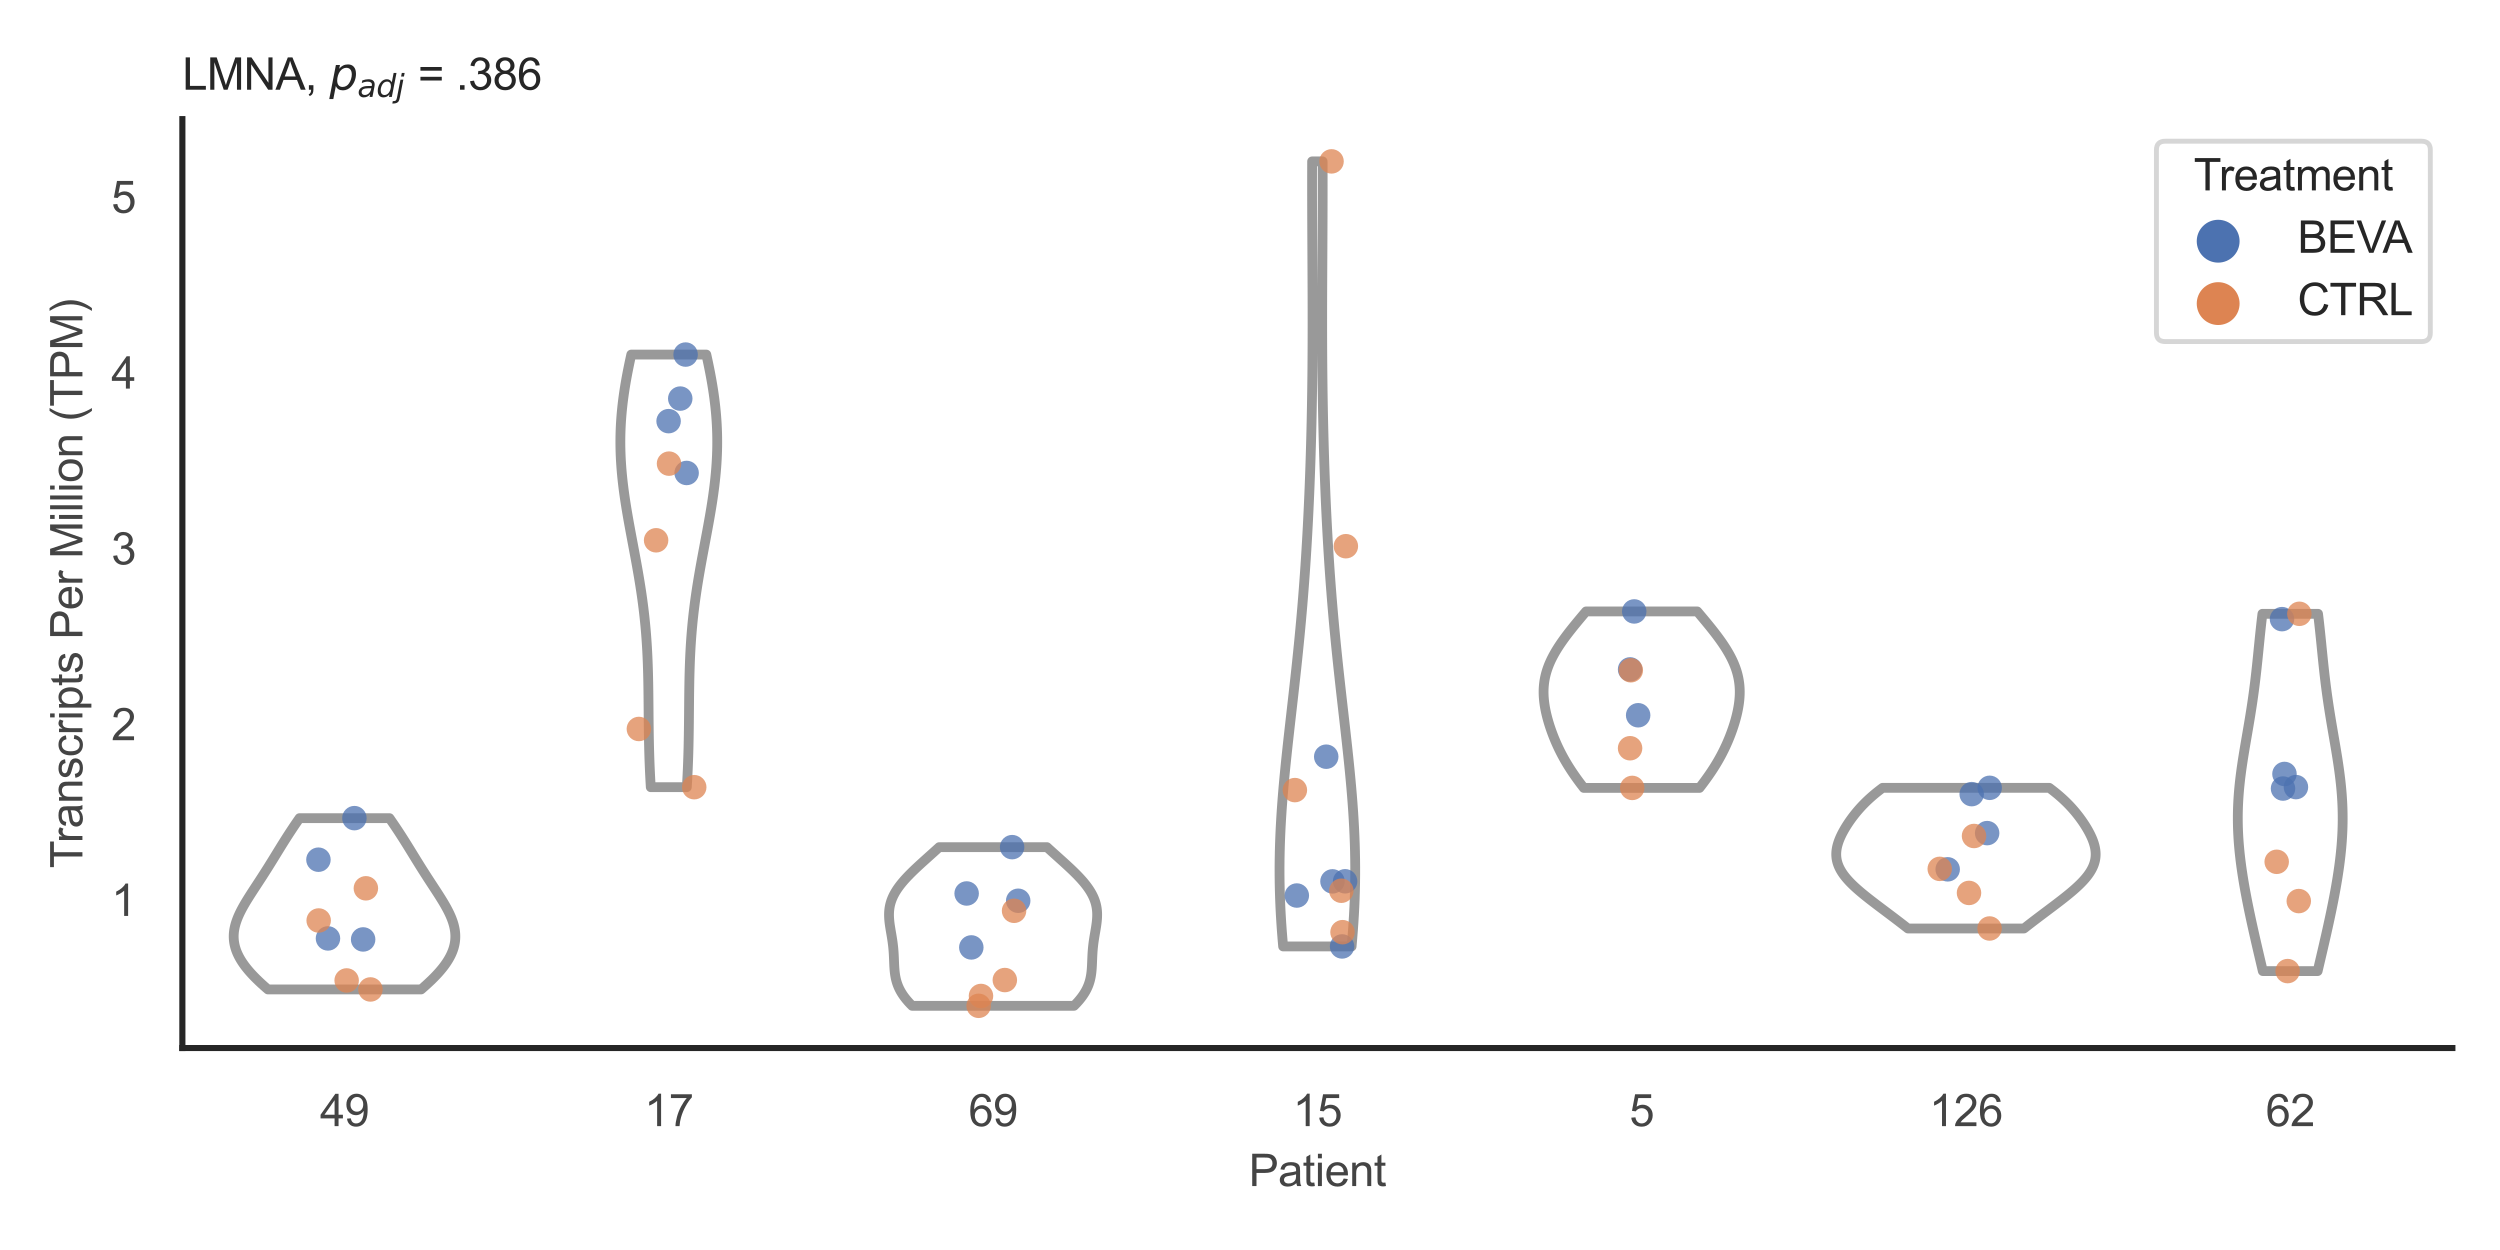 <?xml version="1.0" encoding="utf-8" standalone="no"?>
<!DOCTYPE svg PUBLIC "-//W3C//DTD SVG 1.1//EN"
  "http://www.w3.org/Graphics/SVG/1.1/DTD/svg11.dtd">
<svg xmlns:xlink="http://www.w3.org/1999/xlink" width="510.236pt" height="255.118pt" viewBox="0 0 510.236 255.118" xmlns="http://www.w3.org/2000/svg" version="1.1">
 <defs>
  <style type="text/css">*{stroke-linejoin: round; stroke-linecap: butt}</style>
 </defs>
 <g id="figure_1">
  <g id="patch_1">
   <path d="M 0 255.118 
L 510.236 255.118 
L 510.236 0 
L 0 0 
z
" style="fill: #ffffff"/>
  </g>
  <g id="axes_1">
   <g id="patch_2">
    <path d="M 37.22 213.898 
L 500.516 213.898 
L 500.516 24.32 
L 37.22 24.32 
z
" style="fill: #ffffff"/>
   </g>
   <g id="matplotlib.axis_1">
    <g id="xtick_1">
     <g id="text_1">
      <!-- 49 -->
      <g style="fill: #444444" transform="translate(65.308 229.84)scale(0.09 -0.09)">
       <defs>
        <path id="ArialMT-34" d="M 2069 0 
L 2069 1097 
L 81 1097 
L 81 1613 
L 2172 4581 
L 2631 4581 
L 2631 1613 
L 3250 1613 
L 3250 1097 
L 2631 1097 
L 2631 0 
L 2069 0 
z
M 2069 1613 
L 2069 3678 
L 634 1613 
L 2069 1613 
z
" transform="scale(0.016)"/>
        <path id="ArialMT-39" d="M 350 1059 
L 891 1109 
Q 959 728 1153 556 
Q 1347 384 1650 384 
Q 1909 384 2104 503 
Q 2300 622 2425 820 
Q 2550 1019 2634 1356 
Q 2719 1694 2719 2044 
Q 2719 2081 2716 2156 
Q 2547 1888 2255 1720 
Q 1963 1553 1622 1553 
Q 1053 1553 659 1965 
Q 266 2378 266 3053 
Q 266 3750 677 4175 
Q 1088 4600 1706 4600 
Q 2153 4600 2523 4359 
Q 2894 4119 3086 3673 
Q 3278 3228 3278 2384 
Q 3278 1506 3087 986 
Q 2897 466 2520 194 
Q 2144 -78 1638 -78 
Q 1100 -78 759 220 
Q 419 519 350 1059 
z
M 2653 3081 
Q 2653 3566 2395 3850 
Q 2138 4134 1775 4134 
Q 1400 4134 1122 3828 
Q 844 3522 844 3034 
Q 844 2597 1108 2323 
Q 1372 2050 1759 2050 
Q 2150 2050 2401 2323 
Q 2653 2597 2653 3081 
z
" transform="scale(0.016)"/>
       </defs>
       <use xlink:href="#ArialMT-34"/>
       <use xlink:href="#ArialMT-39" x="55.615"/>
      </g>
     </g>
    </g>
    <g id="xtick_2">
     <g id="text_2">
      <!-- 17 -->
      <g style="fill: #444444" transform="translate(131.493 229.84)scale(0.09 -0.09)">
       <defs>
        <path id="ArialMT-31" d="M 2384 0 
L 1822 0 
L 1822 3584 
Q 1619 3391 1289 3197 
Q 959 3003 697 2906 
L 697 3450 
Q 1169 3672 1522 3987 
Q 1875 4303 2022 4600 
L 2384 4600 
L 2384 0 
z
" transform="scale(0.016)"/>
        <path id="ArialMT-37" d="M 303 3981 
L 303 4522 
L 3269 4522 
L 3269 4084 
Q 2831 3619 2401 2847 
Q 1972 2075 1738 1259 
Q 1569 684 1522 0 
L 944 0 
Q 953 541 1156 1306 
Q 1359 2072 1739 2783 
Q 2119 3494 2547 3981 
L 303 3981 
z
" transform="scale(0.016)"/>
       </defs>
       <use xlink:href="#ArialMT-31"/>
       <use xlink:href="#ArialMT-37" x="55.615"/>
      </g>
     </g>
    </g>
    <g id="xtick_3">
     <g id="text_3">
      <!-- 69 -->
      <g style="fill: #444444" transform="translate(197.678 229.84)scale(0.09 -0.09)">
       <defs>
        <path id="ArialMT-36" d="M 3184 3459 
L 2625 3416 
Q 2550 3747 2413 3897 
Q 2184 4138 1850 4138 
Q 1581 4138 1378 3988 
Q 1113 3794 959 3422 
Q 806 3050 800 2363 
Q 1003 2672 1297 2822 
Q 1591 2972 1913 2972 
Q 2475 2972 2870 2558 
Q 3266 2144 3266 1488 
Q 3266 1056 3080 686 
Q 2894 316 2569 119 
Q 2244 -78 1831 -78 
Q 1128 -78 684 439 
Q 241 956 241 2144 
Q 241 3472 731 4075 
Q 1159 4600 1884 4600 
Q 2425 4600 2770 4297 
Q 3116 3994 3184 3459 
z
M 888 1484 
Q 888 1194 1011 928 
Q 1134 663 1356 523 
Q 1578 384 1822 384 
Q 2178 384 2434 671 
Q 2691 959 2691 1453 
Q 2691 1928 2437 2201 
Q 2184 2475 1800 2475 
Q 1419 2475 1153 2201 
Q 888 1928 888 1484 
z
" transform="scale(0.016)"/>
       </defs>
       <use xlink:href="#ArialMT-36"/>
       <use xlink:href="#ArialMT-39" x="55.615"/>
      </g>
     </g>
    </g>
    <g id="xtick_4">
     <g id="text_4">
      <!-- 15 -->
      <g style="fill: #444444" transform="translate(263.863 229.84)scale(0.09 -0.09)">
       <defs>
        <path id="ArialMT-35" d="M 266 1200 
L 856 1250 
Q 922 819 1161 601 
Q 1400 384 1738 384 
Q 2144 384 2425 690 
Q 2706 997 2706 1503 
Q 2706 1984 2436 2262 
Q 2166 2541 1728 2541 
Q 1456 2541 1237 2417 
Q 1019 2294 894 2097 
L 366 2166 
L 809 4519 
L 3088 4519 
L 3088 3981 
L 1259 3981 
L 1013 2750 
Q 1425 3038 1878 3038 
Q 2478 3038 2890 2622 
Q 3303 2206 3303 1553 
Q 3303 931 2941 478 
Q 2500 -78 1738 -78 
Q 1113 -78 717 272 
Q 322 622 266 1200 
z
" transform="scale(0.016)"/>
       </defs>
       <use xlink:href="#ArialMT-31"/>
       <use xlink:href="#ArialMT-35" x="55.615"/>
      </g>
     </g>
    </g>
    <g id="xtick_5">
     <g id="text_5">
      <!-- 5 -->
      <g style="fill: #444444" transform="translate(332.551 229.84)scale(0.09 -0.09)">
       <use xlink:href="#ArialMT-35"/>
      </g>
     </g>
    </g>
    <g id="xtick_6">
     <g id="text_6">
      <!-- 126 -->
      <g style="fill: #444444" transform="translate(393.731 229.84)scale(0.09 -0.09)">
       <defs>
        <path id="ArialMT-32" d="M 3222 541 
L 3222 0 
L 194 0 
Q 188 203 259 391 
Q 375 700 629 1000 
Q 884 1300 1366 1694 
Q 2113 2306 2375 2664 
Q 2638 3022 2638 3341 
Q 2638 3675 2398 3904 
Q 2159 4134 1775 4134 
Q 1369 4134 1125 3890 
Q 881 3647 878 3216 
L 300 3275 
Q 359 3922 746 4261 
Q 1134 4600 1788 4600 
Q 2447 4600 2831 4234 
Q 3216 3869 3216 3328 
Q 3216 3053 3103 2787 
Q 2991 2522 2730 2228 
Q 2469 1934 1863 1422 
Q 1356 997 1212 845 
Q 1069 694 975 541 
L 3222 541 
z
" transform="scale(0.016)"/>
       </defs>
       <use xlink:href="#ArialMT-31"/>
       <use xlink:href="#ArialMT-32" x="55.615"/>
       <use xlink:href="#ArialMT-36" x="111.23"/>
      </g>
     </g>
    </g>
    <g id="xtick_7">
     <g id="text_7">
      <!-- 62 -->
      <g style="fill: #444444" transform="translate(462.419 229.84)scale(0.09 -0.09)">
       <use xlink:href="#ArialMT-36"/>
       <use xlink:href="#ArialMT-32" x="55.615"/>
      </g>
     </g>
    </g>
    <g id="text_8">
     <!-- Patient -->
     <g style="fill: #444444" transform="translate(254.859 242.071)scale(0.09 -0.09)">
      <defs>
       <path id="ArialMT-50" d="M 494 0 
L 494 4581 
L 2222 4581 
Q 2678 4581 2919 4538 
Q 3256 4481 3484 4323 
Q 3713 4166 3852 3881 
Q 3991 3597 3991 3256 
Q 3991 2672 3619 2267 
Q 3247 1863 2275 1863 
L 1100 1863 
L 1100 0 
L 494 0 
z
M 1100 2403 
L 2284 2403 
Q 2872 2403 3119 2622 
Q 3366 2841 3366 3238 
Q 3366 3525 3220 3729 
Q 3075 3934 2838 4000 
Q 2684 4041 2272 4041 
L 1100 4041 
L 1100 2403 
z
" transform="scale(0.016)"/>
       <path id="ArialMT-61" d="M 2588 409 
Q 2275 144 1986 34 
Q 1697 -75 1366 -75 
Q 819 -75 525 192 
Q 231 459 231 875 
Q 231 1119 342 1320 
Q 453 1522 633 1644 
Q 813 1766 1038 1828 
Q 1203 1872 1538 1913 
Q 2219 1994 2541 2106 
Q 2544 2222 2544 2253 
Q 2544 2597 2384 2738 
Q 2169 2928 1744 2928 
Q 1347 2928 1158 2789 
Q 969 2650 878 2297 
L 328 2372 
Q 403 2725 575 2942 
Q 747 3159 1072 3276 
Q 1397 3394 1825 3394 
Q 2250 3394 2515 3294 
Q 2781 3194 2906 3042 
Q 3031 2891 3081 2659 
Q 3109 2516 3109 2141 
L 3109 1391 
Q 3109 606 3145 398 
Q 3181 191 3288 0 
L 2700 0 
Q 2613 175 2588 409 
z
M 2541 1666 
Q 2234 1541 1622 1453 
Q 1275 1403 1131 1340 
Q 988 1278 909 1158 
Q 831 1038 831 891 
Q 831 666 1001 516 
Q 1172 366 1500 366 
Q 1825 366 2078 508 
Q 2331 650 2450 897 
Q 2541 1088 2541 1459 
L 2541 1666 
z
" transform="scale(0.016)"/>
       <path id="ArialMT-74" d="M 1650 503 
L 1731 6 
Q 1494 -44 1306 -44 
Q 1000 -44 831 53 
Q 663 150 594 308 
Q 525 466 525 972 
L 525 2881 
L 113 2881 
L 113 3319 
L 525 3319 
L 525 4141 
L 1084 4478 
L 1084 3319 
L 1650 3319 
L 1650 2881 
L 1084 2881 
L 1084 941 
Q 1084 700 1114 631 
Q 1144 563 1211 522 
Q 1278 481 1403 481 
Q 1497 481 1650 503 
z
" transform="scale(0.016)"/>
       <path id="ArialMT-69" d="M 425 3934 
L 425 4581 
L 988 4581 
L 988 3934 
L 425 3934 
z
M 425 0 
L 425 3319 
L 988 3319 
L 988 0 
L 425 0 
z
" transform="scale(0.016)"/>
       <path id="ArialMT-65" d="M 2694 1069 
L 3275 997 
Q 3138 488 2766 206 
Q 2394 -75 1816 -75 
Q 1088 -75 661 373 
Q 234 822 234 1631 
Q 234 2469 665 2931 
Q 1097 3394 1784 3394 
Q 2450 3394 2872 2941 
Q 3294 2488 3294 1666 
Q 3294 1616 3291 1516 
L 816 1516 
Q 847 969 1125 678 
Q 1403 388 1819 388 
Q 2128 388 2347 550 
Q 2566 713 2694 1069 
z
M 847 1978 
L 2700 1978 
Q 2663 2397 2488 2606 
Q 2219 2931 1791 2931 
Q 1403 2931 1139 2672 
Q 875 2413 847 1978 
z
" transform="scale(0.016)"/>
       <path id="ArialMT-6e" d="M 422 0 
L 422 3319 
L 928 3319 
L 928 2847 
Q 1294 3394 1984 3394 
Q 2284 3394 2536 3286 
Q 2788 3178 2913 3003 
Q 3038 2828 3088 2588 
Q 3119 2431 3119 2041 
L 3119 0 
L 2556 0 
L 2556 2019 
Q 2556 2363 2490 2533 
Q 2425 2703 2258 2804 
Q 2091 2906 1866 2906 
Q 1506 2906 1245 2678 
Q 984 2450 984 1813 
L 984 0 
L 422 0 
z
" transform="scale(0.016)"/>
      </defs>
      <use xlink:href="#ArialMT-50"/>
      <use xlink:href="#ArialMT-61" x="66.699"/>
      <use xlink:href="#ArialMT-74" x="122.314"/>
      <use xlink:href="#ArialMT-69" x="150.098"/>
      <use xlink:href="#ArialMT-65" x="172.314"/>
      <use xlink:href="#ArialMT-6e" x="227.93"/>
      <use xlink:href="#ArialMT-74" x="283.545"/>
     </g>
    </g>
   </g>
   <g id="matplotlib.axis_2">
    <g id="ytick_1">
     <g id="text_9">
      <!-- 1 -->
      <g style="fill: #444444" transform="translate(22.715 186.942)scale(0.09 -0.09)">
       <use xlink:href="#ArialMT-31"/>
      </g>
     </g>
    </g>
    <g id="ytick_2">
     <g id="text_10">
      <!-- 2 -->
      <g style="fill: #444444" transform="translate(22.715 151.066)scale(0.09 -0.09)">
       <use xlink:href="#ArialMT-32"/>
      </g>
     </g>
    </g>
    <g id="ytick_3">
     <g id="text_11">
      <!-- 3 -->
      <g style="fill: #444444" transform="translate(22.715 115.189)scale(0.09 -0.09)">
       <defs>
        <path id="ArialMT-33" d="M 269 1209 
L 831 1284 
Q 928 806 1161 595 
Q 1394 384 1728 384 
Q 2125 384 2398 659 
Q 2672 934 2672 1341 
Q 2672 1728 2419 1979 
Q 2166 2231 1775 2231 
Q 1616 2231 1378 2169 
L 1441 2663 
Q 1497 2656 1531 2656 
Q 1891 2656 2178 2843 
Q 2466 3031 2466 3422 
Q 2466 3731 2256 3934 
Q 2047 4138 1716 4138 
Q 1388 4138 1169 3931 
Q 950 3725 888 3313 
L 325 3413 
Q 428 3978 793 4289 
Q 1159 4600 1703 4600 
Q 2078 4600 2393 4439 
Q 2709 4278 2876 4000 
Q 3044 3722 3044 3409 
Q 3044 3113 2884 2869 
Q 2725 2625 2413 2481 
Q 2819 2388 3044 2092 
Q 3269 1797 3269 1353 
Q 3269 753 2831 336 
Q 2394 -81 1725 -81 
Q 1122 -81 723 278 
Q 325 638 269 1209 
z
" transform="scale(0.016)"/>
       </defs>
       <use xlink:href="#ArialMT-33"/>
      </g>
     </g>
    </g>
    <g id="ytick_4">
     <g id="text_12">
      <!-- 4 -->
      <g style="fill: #444444" transform="translate(22.715 79.313)scale(0.09 -0.09)">
       <use xlink:href="#ArialMT-34"/>
      </g>
     </g>
    </g>
    <g id="ytick_5">
     <g id="text_13">
      <!-- 5 -->
      <g style="fill: #444444" transform="translate(22.715 43.437)scale(0.09 -0.09)">
       <use xlink:href="#ArialMT-35"/>
      </g>
     </g>
    </g>
    <g id="text_14">
     <!-- Transcripts Per Million (TPM) -->
     <g style="fill: #444444" transform="translate(16.821 177.194)rotate(-90)scale(0.09 -0.09)">
      <defs>
       <path id="ArialMT-54" d="M 1659 0 
L 1659 4041 
L 150 4041 
L 150 4581 
L 3781 4581 
L 3781 4041 
L 2266 4041 
L 2266 0 
L 1659 0 
z
" transform="scale(0.016)"/>
       <path id="ArialMT-72" d="M 416 0 
L 416 3319 
L 922 3319 
L 922 2816 
Q 1116 3169 1280 3281 
Q 1444 3394 1641 3394 
Q 1925 3394 2219 3213 
L 2025 2691 
Q 1819 2813 1613 2813 
Q 1428 2813 1281 2702 
Q 1134 2591 1072 2394 
Q 978 2094 978 1738 
L 978 0 
L 416 0 
z
" transform="scale(0.016)"/>
       <path id="ArialMT-73" d="M 197 991 
L 753 1078 
Q 800 744 1014 566 
Q 1228 388 1613 388 
Q 2000 388 2187 545 
Q 2375 703 2375 916 
Q 2375 1106 2209 1216 
Q 2094 1291 1634 1406 
Q 1016 1563 777 1677 
Q 538 1791 414 1992 
Q 291 2194 291 2438 
Q 291 2659 392 2848 
Q 494 3038 669 3163 
Q 800 3259 1026 3326 
Q 1253 3394 1513 3394 
Q 1903 3394 2198 3281 
Q 2494 3169 2634 2976 
Q 2775 2784 2828 2463 
L 2278 2388 
Q 2241 2644 2061 2787 
Q 1881 2931 1553 2931 
Q 1166 2931 1000 2803 
Q 834 2675 834 2503 
Q 834 2394 903 2306 
Q 972 2216 1119 2156 
Q 1203 2125 1616 2013 
Q 2213 1853 2448 1751 
Q 2684 1650 2818 1456 
Q 2953 1263 2953 975 
Q 2953 694 2789 445 
Q 2625 197 2315 61 
Q 2006 -75 1616 -75 
Q 969 -75 630 194 
Q 291 463 197 991 
z
" transform="scale(0.016)"/>
       <path id="ArialMT-63" d="M 2588 1216 
L 3141 1144 
Q 3050 572 2676 248 
Q 2303 -75 1759 -75 
Q 1078 -75 664 370 
Q 250 816 250 1647 
Q 250 2184 428 2587 
Q 606 2991 970 3192 
Q 1334 3394 1763 3394 
Q 2303 3394 2647 3120 
Q 2991 2847 3088 2344 
L 2541 2259 
Q 2463 2594 2264 2762 
Q 2066 2931 1784 2931 
Q 1359 2931 1093 2626 
Q 828 2322 828 1663 
Q 828 994 1084 691 
Q 1341 388 1753 388 
Q 2084 388 2306 591 
Q 2528 794 2588 1216 
z
" transform="scale(0.016)"/>
       <path id="ArialMT-70" d="M 422 -1272 
L 422 3319 
L 934 3319 
L 934 2888 
Q 1116 3141 1344 3267 
Q 1572 3394 1897 3394 
Q 2322 3394 2647 3175 
Q 2972 2956 3137 2557 
Q 3303 2159 3303 1684 
Q 3303 1175 3120 767 
Q 2938 359 2589 142 
Q 2241 -75 1856 -75 
Q 1575 -75 1351 44 
Q 1128 163 984 344 
L 984 -1272 
L 422 -1272 
z
M 931 1641 
Q 931 1000 1190 694 
Q 1450 388 1819 388 
Q 2194 388 2461 705 
Q 2728 1022 2728 1688 
Q 2728 2322 2467 2637 
Q 2206 2953 1844 2953 
Q 1484 2953 1207 2617 
Q 931 2281 931 1641 
z
" transform="scale(0.016)"/>
       <path id="ArialMT-20" transform="scale(0.016)"/>
       <path id="ArialMT-4d" d="M 475 0 
L 475 4581 
L 1388 4581 
L 2472 1338 
Q 2622 884 2691 659 
Q 2769 909 2934 1394 
L 4031 4581 
L 4847 4581 
L 4847 0 
L 4263 0 
L 4263 3834 
L 2931 0 
L 2384 0 
L 1059 3900 
L 1059 0 
L 475 0 
z
" transform="scale(0.016)"/>
       <path id="ArialMT-6c" d="M 409 0 
L 409 4581 
L 972 4581 
L 972 0 
L 409 0 
z
" transform="scale(0.016)"/>
       <path id="ArialMT-6f" d="M 213 1659 
Q 213 2581 725 3025 
Q 1153 3394 1769 3394 
Q 2453 3394 2887 2945 
Q 3322 2497 3322 1706 
Q 3322 1066 3130 698 
Q 2938 331 2570 128 
Q 2203 -75 1769 -75 
Q 1072 -75 642 372 
Q 213 819 213 1659 
z
M 791 1659 
Q 791 1022 1069 705 
Q 1347 388 1769 388 
Q 2188 388 2466 706 
Q 2744 1025 2744 1678 
Q 2744 2294 2464 2611 
Q 2184 2928 1769 2928 
Q 1347 2928 1069 2612 
Q 791 2297 791 1659 
z
" transform="scale(0.016)"/>
       <path id="ArialMT-28" d="M 1497 -1347 
Q 1031 -759 709 28 
Q 388 816 388 1659 
Q 388 2403 628 3084 
Q 909 3875 1497 4659 
L 1900 4659 
Q 1522 4009 1400 3731 
Q 1209 3300 1100 2831 
Q 966 2247 966 1656 
Q 966 153 1900 -1347 
L 1497 -1347 
z
" transform="scale(0.016)"/>
       <path id="ArialMT-29" d="M 791 -1347 
L 388 -1347 
Q 1322 153 1322 1656 
Q 1322 2244 1188 2822 
Q 1081 3291 891 3722 
Q 769 4003 388 4659 
L 791 4659 
Q 1378 3875 1659 3084 
Q 1900 2403 1900 1659 
Q 1900 816 1576 28 
Q 1253 -759 791 -1347 
z
" transform="scale(0.016)"/>
      </defs>
      <use xlink:href="#ArialMT-54"/>
      <use xlink:href="#ArialMT-72" x="57.334"/>
      <use xlink:href="#ArialMT-61" x="90.635"/>
      <use xlink:href="#ArialMT-6e" x="146.25"/>
      <use xlink:href="#ArialMT-73" x="201.865"/>
      <use xlink:href="#ArialMT-63" x="251.865"/>
      <use xlink:href="#ArialMT-72" x="301.865"/>
      <use xlink:href="#ArialMT-69" x="335.166"/>
      <use xlink:href="#ArialMT-70" x="357.383"/>
      <use xlink:href="#ArialMT-74" x="412.998"/>
      <use xlink:href="#ArialMT-73" x="440.781"/>
      <use xlink:href="#ArialMT-20" x="490.781"/>
      <use xlink:href="#ArialMT-50" x="518.564"/>
      <use xlink:href="#ArialMT-65" x="585.264"/>
      <use xlink:href="#ArialMT-72" x="640.879"/>
      <use xlink:href="#ArialMT-20" x="674.18"/>
      <use xlink:href="#ArialMT-4d" x="701.963"/>
      <use xlink:href="#ArialMT-69" x="785.264"/>
      <use xlink:href="#ArialMT-6c" x="807.48"/>
      <use xlink:href="#ArialMT-6c" x="829.697"/>
      <use xlink:href="#ArialMT-69" x="851.914"/>
      <use xlink:href="#ArialMT-6f" x="874.131"/>
      <use xlink:href="#ArialMT-6e" x="929.746"/>
      <use xlink:href="#ArialMT-20" x="985.361"/>
      <use xlink:href="#ArialMT-28" x="1013.145"/>
      <use xlink:href="#ArialMT-54" x="1046.445"/>
      <use xlink:href="#ArialMT-50" x="1107.529"/>
      <use xlink:href="#ArialMT-4d" x="1174.229"/>
      <use xlink:href="#ArialMT-29" x="1257.529"/>
     </g>
    </g>
   </g>
   <g id="PolyCollection_1">
    <defs>
     <path id="mc08bb390cf" d="M 85.939 -53.176 
L 54.686 -53.176 
L 54.279 -53.529 
L 53.879 -53.882 
L 53.488 -54.235 
L 53.105 -54.589 
L 52.731 -54.942 
L 52.367 -55.295 
L 52.014 -55.648 
L 51.672 -56.001 
L 51.341 -56.355 
L 51.022 -56.708 
L 50.716 -57.061 
L 50.423 -57.414 
L 50.143 -57.767 
L 49.877 -58.12 
L 49.625 -58.474 
L 49.388 -58.827 
L 49.165 -59.18 
L 48.958 -59.533 
L 48.765 -59.886 
L 48.589 -60.239 
L 48.428 -60.593 
L 48.282 -60.946 
L 48.153 -61.299 
L 48.04 -61.652 
L 47.942 -62.005 
L 47.861 -62.359 
L 47.796 -62.712 
L 47.747 -63.065 
L 47.714 -63.418 
L 47.696 -63.771 
L 47.694 -64.124 
L 47.708 -64.478 
L 47.736 -64.831 
L 47.779 -65.184 
L 47.837 -65.537 
L 47.908 -65.89 
L 47.993 -66.243 
L 48.09 -66.597 
L 48.201 -66.95 
L 48.323 -67.303 
L 48.456 -67.656 
L 48.6 -68.009 
L 48.755 -68.363 
L 48.919 -68.716 
L 49.091 -69.069 
L 49.272 -69.422 
L 49.46 -69.775 
L 49.655 -70.128 
L 49.857 -70.482 
L 50.063 -70.835 
L 50.275 -71.188 
L 50.491 -71.541 
L 50.711 -71.894 
L 50.934 -72.247 
L 51.159 -72.601 
L 51.386 -72.954 
L 51.615 -73.307 
L 51.845 -73.66 
L 52.076 -74.013 
L 52.307 -74.367 
L 52.538 -74.72 
L 52.769 -75.073 
L 52.999 -75.426 
L 53.229 -75.779 
L 53.458 -76.132 
L 53.685 -76.486 
L 53.912 -76.839 
L 54.137 -77.192 
L 54.362 -77.545 
L 54.585 -77.898 
L 54.807 -78.251 
L 55.028 -78.605 
L 55.247 -78.958 
L 55.467 -79.311 
L 55.685 -79.664 
L 55.903 -80.017 
L 56.12 -80.371 
L 56.337 -80.724 
L 56.554 -81.077 
L 56.771 -81.43 
L 56.989 -81.783 
L 57.207 -82.136 
L 57.425 -82.49 
L 57.645 -82.843 
L 57.866 -83.196 
L 58.088 -83.549 
L 58.311 -83.902 
L 58.536 -84.255 
L 58.763 -84.609 
L 58.992 -84.962 
L 59.222 -85.315 
L 59.455 -85.668 
L 59.689 -86.021 
L 59.925 -86.375 
L 60.164 -86.728 
L 60.404 -87.081 
L 60.646 -87.434 
L 60.89 -87.787 
L 61.136 -88.14 
L 79.489 -88.14 
L 79.489 -88.14 
L 79.735 -87.787 
L 79.979 -87.434 
L 80.221 -87.081 
L 80.461 -86.728 
L 80.7 -86.375 
L 80.936 -86.021 
L 81.171 -85.668 
L 81.403 -85.315 
L 81.633 -84.962 
L 81.862 -84.609 
L 82.089 -84.255 
L 82.314 -83.902 
L 82.537 -83.549 
L 82.759 -83.196 
L 82.98 -82.843 
L 83.2 -82.49 
L 83.419 -82.136 
L 83.637 -81.783 
L 83.854 -81.43 
L 84.071 -81.077 
L 84.288 -80.724 
L 84.505 -80.371 
L 84.723 -80.017 
L 84.94 -79.664 
L 85.159 -79.311 
L 85.378 -78.958 
L 85.598 -78.605 
L 85.818 -78.251 
L 86.04 -77.898 
L 86.263 -77.545 
L 86.488 -77.192 
L 86.713 -76.839 
L 86.94 -76.486 
L 87.167 -76.132 
L 87.396 -75.779 
L 87.626 -75.426 
L 87.856 -75.073 
L 88.087 -74.72 
L 88.318 -74.367 
L 88.549 -74.013 
L 88.78 -73.66 
L 89.01 -73.307 
L 89.239 -72.954 
L 89.466 -72.601 
L 89.692 -72.247 
L 89.914 -71.894 
L 90.134 -71.541 
L 90.35 -71.188 
L 90.562 -70.835 
L 90.769 -70.482 
L 90.97 -70.128 
L 91.165 -69.775 
L 91.353 -69.422 
L 91.534 -69.069 
L 91.707 -68.716 
L 91.87 -68.363 
L 92.025 -68.009 
L 92.169 -67.656 
L 92.302 -67.303 
L 92.425 -66.95 
L 92.535 -66.597 
L 92.633 -66.243 
L 92.717 -65.89 
L 92.789 -65.537 
L 92.846 -65.184 
L 92.889 -64.831 
L 92.917 -64.478 
L 92.931 -64.124 
L 92.929 -63.771 
L 92.911 -63.418 
L 92.878 -63.065 
L 92.829 -62.712 
L 92.764 -62.359 
L 92.683 -62.005 
L 92.586 -61.652 
L 92.472 -61.299 
L 92.343 -60.946 
L 92.198 -60.593 
L 92.037 -60.239 
L 91.86 -59.886 
L 91.667 -59.533 
L 91.46 -59.18 
L 91.237 -58.827 
L 91 -58.474 
L 90.748 -58.12 
L 90.482 -57.767 
L 90.202 -57.414 
L 89.909 -57.061 
L 89.603 -56.708 
L 89.284 -56.355 
L 88.953 -56.001 
L 88.611 -55.648 
L 88.258 -55.295 
L 87.894 -54.942 
L 87.52 -54.589 
L 87.137 -54.235 
L 86.746 -53.882 
L 86.346 -53.529 
L 85.939 -53.176 
z
" style="stroke: #999999; stroke-width: 2"/>
    </defs>
    <g clip-path="url(#p683744a20e)">
     <use xlink:href="#mc08bb390cf" x="0" y="255.118" style="fill: #ffffff; stroke: #999999; stroke-width: 2"/>
    </g>
   </g>
   <g id="PolyCollection_2">
    <defs>
     <path id="mf6a5080e92" d="M 140.177 -94.457 
L 132.819 -94.457 
L 132.766 -95.349 
L 132.717 -96.241 
L 132.671 -97.133 
L 132.63 -98.025 
L 132.592 -98.917 
L 132.558 -99.809 
L 132.528 -100.7 
L 132.501 -101.592 
L 132.478 -102.484 
L 132.457 -103.376 
L 132.439 -104.268 
L 132.424 -105.16 
L 132.411 -106.052 
L 132.4 -106.944 
L 132.391 -107.835 
L 132.382 -108.727 
L 132.374 -109.619 
L 132.367 -110.511 
L 132.359 -111.403 
L 132.351 -112.295 
L 132.342 -113.187 
L 132.332 -114.079 
L 132.319 -114.97 
L 132.304 -115.862 
L 132.286 -116.754 
L 132.265 -117.646 
L 132.24 -118.538 
L 132.211 -119.43 
L 132.177 -120.322 
L 132.139 -121.214 
L 132.095 -122.106 
L 132.046 -122.997 
L 131.99 -123.889 
L 131.929 -124.781 
L 131.862 -125.673 
L 131.788 -126.565 
L 131.707 -127.457 
L 131.62 -128.349 
L 131.526 -129.241 
L 131.426 -130.132 
L 131.319 -131.024 
L 131.205 -131.916 
L 131.085 -132.808 
L 130.96 -133.7 
L 130.828 -134.592 
L 130.69 -135.484 
L 130.548 -136.376 
L 130.4 -137.267 
L 130.248 -138.159 
L 130.092 -139.051 
L 129.933 -139.943 
L 129.771 -140.835 
L 129.606 -141.727 
L 129.44 -142.619 
L 129.272 -143.511 
L 129.104 -144.402 
L 128.937 -145.294 
L 128.77 -146.186 
L 128.604 -147.078 
L 128.441 -147.97 
L 128.28 -148.862 
L 128.124 -149.754 
L 127.971 -150.646 
L 127.824 -151.537 
L 127.682 -152.429 
L 127.547 -153.321 
L 127.418 -154.213 
L 127.297 -155.105 
L 127.185 -155.997 
L 127.081 -156.889 
L 126.986 -157.781 
L 126.901 -158.672 
L 126.827 -159.564 
L 126.763 -160.456 
L 126.709 -161.348 
L 126.668 -162.24 
L 126.638 -163.132 
L 126.619 -164.024 
L 126.613 -164.916 
L 126.619 -165.807 
L 126.637 -166.699 
L 126.667 -167.591 
L 126.71 -168.483 
L 126.764 -169.375 
L 126.831 -170.267 
L 126.909 -171.159 
L 126.999 -172.051 
L 127.1 -172.942 
L 127.212 -173.834 
L 127.335 -174.726 
L 127.468 -175.618 
L 127.61 -176.51 
L 127.762 -177.402 
L 127.923 -178.294 
L 128.092 -179.186 
L 128.269 -180.077 
L 128.452 -180.969 
L 128.642 -181.861 
L 128.838 -182.753 
L 144.157 -182.753 
L 144.157 -182.753 
L 144.353 -181.861 
L 144.543 -180.969 
L 144.727 -180.077 
L 144.904 -179.186 
L 145.072 -178.294 
L 145.233 -177.402 
L 145.385 -176.51 
L 145.528 -175.618 
L 145.661 -174.726 
L 145.783 -173.834 
L 145.895 -172.942 
L 145.997 -172.051 
L 146.087 -171.159 
L 146.165 -170.267 
L 146.231 -169.375 
L 146.286 -168.483 
L 146.328 -167.591 
L 146.359 -166.699 
L 146.377 -165.807 
L 146.382 -164.916 
L 146.376 -164.024 
L 146.358 -163.132 
L 146.328 -162.24 
L 146.286 -161.348 
L 146.233 -160.456 
L 146.169 -159.564 
L 146.094 -158.672 
L 146.009 -157.781 
L 145.915 -156.889 
L 145.811 -155.997 
L 145.698 -155.105 
L 145.577 -154.213 
L 145.449 -153.321 
L 145.313 -152.429 
L 145.172 -151.537 
L 145.024 -150.646 
L 144.872 -149.754 
L 144.715 -148.862 
L 144.555 -147.97 
L 144.391 -147.078 
L 144.226 -146.186 
L 144.059 -145.294 
L 143.891 -144.402 
L 143.723 -143.511 
L 143.556 -142.619 
L 143.389 -141.727 
L 143.225 -140.835 
L 143.062 -139.943 
L 142.903 -139.051 
L 142.747 -138.159 
L 142.595 -137.267 
L 142.448 -136.376 
L 142.305 -135.484 
L 142.168 -134.592 
L 142.036 -133.7 
L 141.91 -132.808 
L 141.79 -131.916 
L 141.677 -131.024 
L 141.57 -130.132 
L 141.469 -129.241 
L 141.375 -128.349 
L 141.288 -127.457 
L 141.208 -126.565 
L 141.134 -125.673 
L 141.066 -124.781 
L 141.005 -123.889 
L 140.95 -122.997 
L 140.901 -122.106 
L 140.857 -121.214 
L 140.818 -120.322 
L 140.785 -119.43 
L 140.756 -118.538 
L 140.731 -117.646 
L 140.709 -116.754 
L 140.692 -115.862 
L 140.677 -114.97 
L 140.664 -114.079 
L 140.653 -113.187 
L 140.644 -112.295 
L 140.636 -111.403 
L 140.629 -110.511 
L 140.621 -109.619 
L 140.613 -108.727 
L 140.605 -107.835 
L 140.595 -106.944 
L 140.584 -106.052 
L 140.571 -105.16 
L 140.556 -104.268 
L 140.538 -103.376 
L 140.518 -102.484 
L 140.494 -101.592 
L 140.467 -100.7 
L 140.437 -99.809 
L 140.403 -98.917 
L 140.366 -98.025 
L 140.324 -97.133 
L 140.279 -96.241 
L 140.23 -95.349 
L 140.177 -94.457 
z
" style="stroke: #999999; stroke-width: 2"/>
    </defs>
    <g clip-path="url(#p683744a20e)">
     <use xlink:href="#mf6a5080e92" x="0" y="255.118" style="fill: #ffffff; stroke: #999999; stroke-width: 2"/>
    </g>
   </g>
   <g id="PolyCollection_3">
    <defs>
     <path id="m253b53bdd2" d="M 219.202 -49.837 
L 186.163 -49.837 
L 185.841 -50.164 
L 185.533 -50.491 
L 185.241 -50.819 
L 184.965 -51.146 
L 184.705 -51.473 
L 184.461 -51.8 
L 184.235 -52.127 
L 184.025 -52.454 
L 183.831 -52.781 
L 183.654 -53.108 
L 183.492 -53.435 
L 183.346 -53.763 
L 183.215 -54.09 
L 183.099 -54.417 
L 182.995 -54.744 
L 182.905 -55.071 
L 182.826 -55.398 
L 182.759 -55.725 
L 182.701 -56.052 
L 182.653 -56.379 
L 182.613 -56.707 
L 182.579 -57.034 
L 182.552 -57.361 
L 182.529 -57.688 
L 182.51 -58.015 
L 182.495 -58.342 
L 182.481 -58.669 
L 182.468 -58.996 
L 182.455 -59.323 
L 182.441 -59.651 
L 182.426 -59.978 
L 182.409 -60.305 
L 182.39 -60.632 
L 182.368 -60.959 
L 182.342 -61.286 
L 182.313 -61.613 
L 182.28 -61.94 
L 182.243 -62.267 
L 182.202 -62.595 
L 182.159 -62.922 
L 182.111 -63.249 
L 182.061 -63.576 
L 182.009 -63.903 
L 181.955 -64.23 
L 181.899 -64.557 
L 181.843 -64.884 
L 181.787 -65.211 
L 181.733 -65.539 
L 181.68 -65.866 
L 181.63 -66.193 
L 181.584 -66.52 
L 181.543 -66.847 
L 181.508 -67.174 
L 181.479 -67.501 
L 181.458 -67.828 
L 181.446 -68.155 
L 181.443 -68.483 
L 181.45 -68.81 
L 181.469 -69.137 
L 181.499 -69.464 
L 181.542 -69.791 
L 181.598 -70.118 
L 181.667 -70.445 
L 181.751 -70.772 
L 181.849 -71.099 
L 181.962 -71.427 
L 182.09 -71.754 
L 182.233 -72.081 
L 182.39 -72.408 
L 182.563 -72.735 
L 182.75 -73.062 
L 182.952 -73.389 
L 183.167 -73.716 
L 183.397 -74.043 
L 183.64 -74.371 
L 183.895 -74.698 
L 184.163 -75.025 
L 184.442 -75.352 
L 184.732 -75.679 
L 185.032 -76.006 
L 185.342 -76.333 
L 185.66 -76.66 
L 185.987 -76.987 
L 186.32 -77.315 
L 186.66 -77.642 
L 187.005 -77.969 
L 187.355 -78.296 
L 187.71 -78.623 
L 188.068 -78.95 
L 188.428 -79.277 
L 188.791 -79.604 
L 189.155 -79.931 
L 189.519 -80.259 
L 189.884 -80.586 
L 190.248 -80.913 
L 190.612 -81.24 
L 190.974 -81.567 
L 191.334 -81.894 
L 191.692 -82.221 
L 213.674 -82.221 
L 213.674 -82.221 
L 214.032 -81.894 
L 214.392 -81.567 
L 214.754 -81.24 
L 215.117 -80.913 
L 215.482 -80.586 
L 215.847 -80.259 
L 216.211 -79.931 
L 216.575 -79.604 
L 216.938 -79.277 
L 217.298 -78.95 
L 217.656 -78.623 
L 218.01 -78.296 
L 218.361 -77.969 
L 218.706 -77.642 
L 219.046 -77.315 
L 219.379 -76.987 
L 219.706 -76.66 
L 220.024 -76.333 
L 220.334 -76.006 
L 220.634 -75.679 
L 220.924 -75.352 
L 221.203 -75.025 
L 221.471 -74.698 
L 221.726 -74.371 
L 221.969 -74.043 
L 222.198 -73.716 
L 222.414 -73.389 
L 222.616 -73.062 
L 222.803 -72.735 
L 222.976 -72.408 
L 223.133 -72.081 
L 223.276 -71.754 
L 223.404 -71.427 
L 223.517 -71.099 
L 223.615 -70.772 
L 223.698 -70.445 
L 223.768 -70.118 
L 223.824 -69.791 
L 223.867 -69.464 
L 223.897 -69.137 
L 223.916 -68.81 
L 223.923 -68.483 
L 223.92 -68.155 
L 223.908 -67.828 
L 223.887 -67.501 
L 223.858 -67.174 
L 223.823 -66.847 
L 223.781 -66.52 
L 223.736 -66.193 
L 223.686 -65.866 
L 223.633 -65.539 
L 223.578 -65.211 
L 223.523 -64.884 
L 223.467 -64.557 
L 223.411 -64.23 
L 223.357 -63.903 
L 223.305 -63.576 
L 223.255 -63.249 
L 223.207 -62.922 
L 223.163 -62.595 
L 223.123 -62.267 
L 223.086 -61.94 
L 223.053 -61.613 
L 223.024 -61.286 
L 222.998 -60.959 
L 222.976 -60.632 
L 222.956 -60.305 
L 222.94 -59.978 
L 222.925 -59.651 
L 222.911 -59.323 
L 222.898 -58.996 
L 222.885 -58.669 
L 222.871 -58.342 
L 222.855 -58.015 
L 222.837 -57.688 
L 222.814 -57.361 
L 222.787 -57.034 
L 222.753 -56.707 
L 222.713 -56.379 
L 222.664 -56.052 
L 222.607 -55.725 
L 222.539 -55.398 
L 222.461 -55.071 
L 222.371 -54.744 
L 222.267 -54.417 
L 222.151 -54.09 
L 222.019 -53.763 
L 221.873 -53.435 
L 221.712 -53.108 
L 221.535 -52.781 
L 221.341 -52.454 
L 221.131 -52.127 
L 220.904 -51.8 
L 220.661 -51.473 
L 220.401 -51.146 
L 220.125 -50.819 
L 219.833 -50.491 
L 219.525 -50.164 
L 219.202 -49.837 
z
" style="stroke: #999999; stroke-width: 2"/>
    </defs>
    <g clip-path="url(#p683744a20e)">
     <use xlink:href="#m253b53bdd2" x="0" y="255.118" style="fill: #ffffff; stroke: #999999; stroke-width: 2"/>
    </g>
   </g>
   <g id="PolyCollection_4">
    <defs>
     <path id="m029b84e721" d="M 275.854 -61.955 
L 261.882 -61.955 
L 261.741 -63.574 
L 261.613 -65.192 
L 261.5 -66.811 
L 261.401 -68.429 
L 261.318 -70.048 
L 261.251 -71.666 
L 261.201 -73.284 
L 261.166 -74.903 
L 261.148 -76.521 
L 261.146 -78.14 
L 261.161 -79.758 
L 261.192 -81.377 
L 261.238 -82.995 
L 261.299 -84.614 
L 261.374 -86.232 
L 261.464 -87.85 
L 261.566 -89.469 
L 261.681 -91.087 
L 261.807 -92.706 
L 261.943 -94.324 
L 262.089 -95.943 
L 262.243 -97.561 
L 262.404 -99.179 
L 262.572 -100.798 
L 262.745 -102.416 
L 262.922 -104.035 
L 263.103 -105.653 
L 263.286 -107.272 
L 263.47 -108.89 
L 263.654 -110.509 
L 263.839 -112.127 
L 264.022 -113.745 
L 264.203 -115.364 
L 264.382 -116.982 
L 264.558 -118.601 
L 264.73 -120.219 
L 264.898 -121.838 
L 265.062 -123.456 
L 265.222 -125.075 
L 265.376 -126.693 
L 265.525 -128.311 
L 265.669 -129.93 
L 265.808 -131.548 
L 265.941 -133.167 
L 266.069 -134.785 
L 266.191 -136.404 
L 266.308 -138.022 
L 266.42 -139.64 
L 266.527 -141.259 
L 266.628 -142.877 
L 266.725 -144.496 
L 266.817 -146.114 
L 266.905 -147.733 
L 266.988 -149.351 
L 267.066 -150.97 
L 267.141 -152.588 
L 267.211 -154.206 
L 267.278 -155.825 
L 267.34 -157.443 
L 267.399 -159.062 
L 267.454 -160.68 
L 267.505 -162.299 
L 267.553 -163.917 
L 267.597 -165.536 
L 267.638 -167.154 
L 267.676 -168.772 
L 267.71 -170.391 
L 267.741 -172.009 
L 267.768 -173.628 
L 267.793 -175.246 
L 267.814 -176.865 
L 267.833 -178.483 
L 267.848 -180.101 
L 267.861 -181.72 
L 267.87 -183.338 
L 267.878 -184.957 
L 267.882 -186.575 
L 267.885 -188.194 
L 267.885 -189.812 
L 267.884 -191.431 
L 267.881 -193.049 
L 267.876 -194.667 
L 267.87 -196.286 
L 267.863 -197.904 
L 267.855 -199.523 
L 267.847 -201.141 
L 267.838 -202.76 
L 267.83 -204.378 
L 267.821 -205.997 
L 267.813 -207.615 
L 267.806 -209.233 
L 267.799 -210.852 
L 267.794 -212.47 
L 267.79 -214.089 
L 267.788 -215.707 
L 267.787 -217.326 
L 267.788 -218.944 
L 267.791 -220.562 
L 267.796 -222.181 
L 269.94 -222.181 
L 269.94 -222.181 
L 269.945 -220.562 
L 269.948 -218.944 
L 269.949 -217.326 
L 269.948 -215.707 
L 269.946 -214.089 
L 269.942 -212.47 
L 269.937 -210.852 
L 269.93 -209.233 
L 269.923 -207.615 
L 269.915 -205.997 
L 269.907 -204.378 
L 269.898 -202.76 
L 269.889 -201.141 
L 269.881 -199.523 
L 269.873 -197.904 
L 269.866 -196.286 
L 269.86 -194.667 
L 269.856 -193.049 
L 269.852 -191.431 
L 269.851 -189.812 
L 269.851 -188.194 
L 269.854 -186.575 
L 269.859 -184.957 
L 269.866 -183.338 
L 269.876 -181.72 
L 269.888 -180.101 
L 269.904 -178.483 
L 269.922 -176.865 
L 269.943 -175.246 
L 269.968 -173.628 
L 269.995 -172.009 
L 270.026 -170.391 
L 270.06 -168.772 
L 270.098 -167.154 
L 270.139 -165.536 
L 270.183 -163.917 
L 270.231 -162.299 
L 270.282 -160.68 
L 270.337 -159.062 
L 270.396 -157.443 
L 270.459 -155.825 
L 270.525 -154.206 
L 270.595 -152.588 
L 270.67 -150.97 
L 270.749 -149.351 
L 270.832 -147.733 
L 270.919 -146.114 
L 271.011 -144.496 
L 271.108 -142.877 
L 271.21 -141.259 
L 271.316 -139.64 
L 271.428 -138.022 
L 271.545 -136.404 
L 271.668 -134.785 
L 271.795 -133.167 
L 271.929 -131.548 
L 272.067 -129.93 
L 272.211 -128.311 
L 272.36 -126.693 
L 272.515 -125.075 
L 272.674 -123.456 
L 272.838 -121.838 
L 273.006 -120.219 
L 273.178 -118.601 
L 273.354 -116.982 
L 273.533 -115.364 
L 273.714 -113.745 
L 273.898 -112.127 
L 274.082 -110.509 
L 274.267 -108.89 
L 274.451 -107.272 
L 274.633 -105.653 
L 274.814 -104.035 
L 274.991 -102.416 
L 275.164 -100.798 
L 275.332 -99.179 
L 275.493 -97.561 
L 275.647 -95.943 
L 275.793 -94.324 
L 275.929 -92.706 
L 276.055 -91.087 
L 276.17 -89.469 
L 276.272 -87.85 
L 276.362 -86.232 
L 276.437 -84.614 
L 276.499 -82.995 
L 276.545 -81.377 
L 276.575 -79.758 
L 276.59 -78.14 
L 276.588 -76.521 
L 276.57 -74.903 
L 276.536 -73.284 
L 276.485 -71.666 
L 276.418 -70.048 
L 276.335 -68.429 
L 276.236 -66.811 
L 276.123 -65.192 
L 275.995 -63.574 
L 275.854 -61.955 
z
" style="stroke: #999999; stroke-width: 2"/>
    </defs>
    <g clip-path="url(#p683744a20e)">
     <use xlink:href="#m029b84e721" x="0" y="255.118" style="fill: #ffffff; stroke: #999999; stroke-width: 2"/>
    </g>
   </g>
   <g id="PolyCollection_5">
    <defs>
     <path id="md509497fd2" d="M 346.859 -94.308 
L 323.248 -94.308 
L 322.967 -94.672 
L 322.689 -95.035 
L 322.416 -95.399 
L 322.146 -95.763 
L 321.881 -96.127 
L 321.621 -96.491 
L 321.365 -96.855 
L 321.114 -97.218 
L 320.868 -97.582 
L 320.627 -97.946 
L 320.392 -98.31 
L 320.161 -98.674 
L 319.936 -99.038 
L 319.717 -99.402 
L 319.503 -99.765 
L 319.294 -100.129 
L 319.09 -100.493 
L 318.892 -100.857 
L 318.699 -101.221 
L 318.511 -101.585 
L 318.328 -101.948 
L 318.15 -102.312 
L 317.977 -102.676 
L 317.809 -103.04 
L 317.646 -103.404 
L 317.487 -103.768 
L 317.333 -104.132 
L 317.183 -104.495 
L 317.038 -104.859 
L 316.897 -105.223 
L 316.76 -105.587 
L 316.628 -105.951 
L 316.5 -106.315 
L 316.377 -106.678 
L 316.258 -107.042 
L 316.144 -107.406 
L 316.034 -107.77 
L 315.929 -108.134 
L 315.828 -108.498 
L 315.733 -108.862 
L 315.643 -109.225 
L 315.558 -109.589 
L 315.478 -109.953 
L 315.404 -110.317 
L 315.336 -110.681 
L 315.274 -111.045 
L 315.219 -111.408 
L 315.17 -111.772 
L 315.129 -112.136 
L 315.094 -112.5 
L 315.067 -112.864 
L 315.048 -113.228 
L 315.037 -113.591 
L 315.034 -113.955 
L 315.04 -114.319 
L 315.054 -114.683 
L 315.078 -115.047 
L 315.111 -115.411 
L 315.153 -115.775 
L 315.205 -116.138 
L 315.267 -116.502 
L 315.339 -116.866 
L 315.42 -117.23 
L 315.512 -117.594 
L 315.614 -117.958 
L 315.726 -118.321 
L 315.848 -118.685 
L 315.98 -119.049 
L 316.121 -119.413 
L 316.273 -119.777 
L 316.434 -120.141 
L 316.605 -120.505 
L 316.785 -120.868 
L 316.975 -121.232 
L 317.173 -121.596 
L 317.379 -121.96 
L 317.594 -122.324 
L 317.817 -122.688 
L 318.047 -123.051 
L 318.285 -123.415 
L 318.53 -123.779 
L 318.781 -124.143 
L 319.039 -124.507 
L 319.302 -124.871 
L 319.571 -125.235 
L 319.845 -125.598 
L 320.124 -125.962 
L 320.407 -126.326 
L 320.695 -126.69 
L 320.985 -127.054 
L 321.279 -127.418 
L 321.576 -127.781 
L 321.876 -128.145 
L 322.177 -128.509 
L 322.481 -128.873 
L 322.785 -129.237 
L 323.091 -129.601 
L 323.398 -129.964 
L 323.705 -130.328 
L 346.401 -130.328 
L 346.401 -130.328 
L 346.709 -129.964 
L 347.015 -129.601 
L 347.321 -129.237 
L 347.626 -128.873 
L 347.929 -128.509 
L 348.231 -128.145 
L 348.53 -127.781 
L 348.827 -127.418 
L 349.121 -127.054 
L 349.412 -126.69 
L 349.699 -126.326 
L 349.982 -125.962 
L 350.261 -125.598 
L 350.535 -125.235 
L 350.804 -124.871 
L 351.068 -124.507 
L 351.325 -124.143 
L 351.577 -123.779 
L 351.821 -123.415 
L 352.059 -123.051 
L 352.29 -122.688 
L 352.512 -122.324 
L 352.727 -121.96 
L 352.934 -121.596 
L 353.132 -121.232 
L 353.321 -120.868 
L 353.501 -120.505 
L 353.672 -120.141 
L 353.833 -119.777 
L 353.985 -119.413 
L 354.127 -119.049 
L 354.259 -118.685 
L 354.381 -118.321 
L 354.493 -117.958 
L 354.594 -117.594 
L 354.686 -117.23 
L 354.768 -116.866 
L 354.839 -116.502 
L 354.901 -116.138 
L 354.953 -115.775 
L 354.996 -115.411 
L 355.029 -115.047 
L 355.052 -114.683 
L 355.067 -114.319 
L 355.073 -113.955 
L 355.07 -113.591 
L 355.059 -113.228 
L 355.039 -112.864 
L 355.012 -112.5 
L 354.978 -112.136 
L 354.936 -111.772 
L 354.888 -111.408 
L 354.832 -111.045 
L 354.77 -110.681 
L 354.702 -110.317 
L 354.629 -109.953 
L 354.549 -109.589 
L 354.464 -109.225 
L 354.374 -108.862 
L 354.278 -108.498 
L 354.178 -108.134 
L 354.073 -107.77 
L 353.963 -107.406 
L 353.848 -107.042 
L 353.729 -106.678 
L 353.606 -106.315 
L 353.478 -105.951 
L 353.346 -105.587 
L 353.21 -105.223 
L 353.069 -104.859 
L 352.924 -104.495 
L 352.774 -104.132 
L 352.62 -103.768 
L 352.461 -103.404 
L 352.298 -103.04 
L 352.129 -102.676 
L 351.956 -102.312 
L 351.778 -101.948 
L 351.596 -101.585 
L 351.408 -101.221 
L 351.215 -100.857 
L 351.016 -100.493 
L 350.813 -100.129 
L 350.604 -99.765 
L 350.39 -99.402 
L 350.17 -99.038 
L 349.945 -98.674 
L 349.715 -98.31 
L 349.48 -97.946 
L 349.239 -97.582 
L 348.993 -97.218 
L 348.742 -96.855 
L 348.486 -96.491 
L 348.225 -96.127 
L 347.96 -95.763 
L 347.691 -95.399 
L 347.417 -95.035 
L 347.14 -94.672 
L 346.859 -94.308 
z
" style="stroke: #999999; stroke-width: 2"/>
    </defs>
    <g clip-path="url(#p683744a20e)">
     <use xlink:href="#md509497fd2" x="0" y="255.118" style="fill: #ffffff; stroke: #999999; stroke-width: 2"/>
    </g>
   </g>
   <g id="PolyCollection_6">
    <defs>
     <path id="m03842592ec" d="M 413.084 -65.619 
L 389.393 -65.619 
L 389.024 -65.909 
L 388.652 -66.199 
L 388.278 -66.489 
L 387.902 -66.779 
L 387.524 -67.069 
L 387.144 -67.359 
L 386.763 -67.649 
L 386.38 -67.939 
L 385.997 -68.229 
L 385.612 -68.519 
L 385.226 -68.809 
L 384.841 -69.099 
L 384.455 -69.389 
L 384.069 -69.679 
L 383.684 -69.969 
L 383.3 -70.259 
L 382.917 -70.549 
L 382.537 -70.839 
L 382.159 -71.129 
L 381.783 -71.419 
L 381.412 -71.709 
L 381.044 -71.999 
L 380.681 -72.289 
L 380.324 -72.579 
L 379.972 -72.869 
L 379.627 -73.159 
L 379.29 -73.449 
L 378.96 -73.739 
L 378.639 -74.029 
L 378.327 -74.319 
L 378.026 -74.609 
L 377.735 -74.899 
L 377.455 -75.189 
L 377.187 -75.479 
L 376.931 -75.768 
L 376.688 -76.058 
L 376.458 -76.348 
L 376.242 -76.638 
L 376.04 -76.928 
L 375.853 -77.218 
L 375.68 -77.508 
L 375.522 -77.798 
L 375.379 -78.088 
L 375.251 -78.378 
L 375.138 -78.668 
L 375.04 -78.958 
L 374.958 -79.248 
L 374.89 -79.538 
L 374.837 -79.828 
L 374.799 -80.118 
L 374.775 -80.408 
L 374.764 -80.698 
L 374.768 -80.988 
L 374.784 -81.278 
L 374.814 -81.568 
L 374.856 -81.858 
L 374.909 -82.148 
L 374.974 -82.438 
L 375.051 -82.728 
L 375.137 -83.018 
L 375.233 -83.308 
L 375.339 -83.598 
L 375.454 -83.888 
L 375.577 -84.178 
L 375.709 -84.468 
L 375.848 -84.758 
L 375.994 -85.048 
L 376.147 -85.338 
L 376.307 -85.628 
L 376.473 -85.918 
L 376.646 -86.208 
L 376.824 -86.498 
L 377.008 -86.788 
L 377.198 -87.078 
L 377.394 -87.368 
L 377.595 -87.658 
L 377.802 -87.948 
L 378.015 -88.238 
L 378.234 -88.528 
L 378.459 -88.818 
L 378.69 -89.108 
L 378.928 -89.398 
L 379.173 -89.688 
L 379.425 -89.978 
L 379.684 -90.268 
L 379.951 -90.558 
L 380.226 -90.848 
L 380.51 -91.138 
L 380.802 -91.428 
L 381.103 -91.718 
L 381.412 -92.008 
L 381.732 -92.298 
L 382.06 -92.588 
L 382.398 -92.878 
L 382.745 -93.168 
L 383.102 -93.458 
L 383.468 -93.748 
L 383.843 -94.038 
L 384.228 -94.328 
L 418.249 -94.328 
L 418.249 -94.328 
L 418.633 -94.038 
L 419.009 -93.748 
L 419.375 -93.458 
L 419.732 -93.168 
L 420.079 -92.878 
L 420.417 -92.588 
L 420.745 -92.298 
L 421.064 -92.008 
L 421.374 -91.718 
L 421.675 -91.428 
L 421.967 -91.138 
L 422.251 -90.848 
L 422.526 -90.558 
L 422.793 -90.268 
L 423.052 -89.978 
L 423.304 -89.688 
L 423.549 -89.398 
L 423.787 -89.108 
L 424.018 -88.818 
L 424.243 -88.528 
L 424.462 -88.238 
L 424.675 -87.948 
L 424.882 -87.658 
L 425.083 -87.368 
L 425.279 -87.078 
L 425.469 -86.788 
L 425.653 -86.498 
L 425.831 -86.208 
L 426.003 -85.918 
L 426.17 -85.628 
L 426.33 -85.338 
L 426.483 -85.048 
L 426.629 -84.758 
L 426.768 -84.468 
L 426.9 -84.178 
L 427.023 -83.888 
L 427.138 -83.598 
L 427.244 -83.308 
L 427.34 -83.018 
L 427.426 -82.728 
L 427.502 -82.438 
L 427.568 -82.148 
L 427.621 -81.858 
L 427.663 -81.568 
L 427.692 -81.278 
L 427.709 -80.988 
L 427.713 -80.698 
L 427.702 -80.408 
L 427.678 -80.118 
L 427.64 -79.828 
L 427.587 -79.538 
L 427.519 -79.248 
L 427.437 -78.958 
L 427.339 -78.668 
L 427.226 -78.378 
L 427.098 -78.088 
L 426.955 -77.798 
L 426.797 -77.508 
L 426.624 -77.218 
L 426.437 -76.928 
L 426.235 -76.638 
L 426.019 -76.348 
L 425.789 -76.058 
L 425.546 -75.768 
L 425.29 -75.479 
L 425.022 -75.189 
L 424.742 -74.899 
L 424.451 -74.609 
L 424.15 -74.319 
L 423.838 -74.029 
L 423.517 -73.739 
L 423.187 -73.449 
L 422.85 -73.159 
L 422.505 -72.869 
L 422.153 -72.579 
L 421.796 -72.289 
L 421.433 -71.999 
L 421.065 -71.709 
L 420.694 -71.419 
L 420.318 -71.129 
L 419.94 -70.839 
L 419.56 -70.549 
L 419.177 -70.259 
L 418.793 -69.969 
L 418.408 -69.679 
L 418.022 -69.389 
L 417.636 -69.099 
L 417.25 -68.809 
L 416.865 -68.519 
L 416.48 -68.229 
L 416.096 -67.939 
L 415.714 -67.649 
L 415.333 -67.359 
L 414.953 -67.069 
L 414.575 -66.779 
L 414.199 -66.489 
L 413.825 -66.199 
L 413.453 -65.909 
L 413.084 -65.619 
z
" style="stroke: #999999; stroke-width: 2"/>
    </defs>
    <g clip-path="url(#p683744a20e)">
     <use xlink:href="#m03842592ec" x="0" y="255.118" style="fill: #ffffff; stroke: #999999; stroke-width: 2"/>
    </g>
   </g>
   <g id="PolyCollection_7">
    <defs>
     <path id="m2a4a36d5b6" d="M 473.02 -56.924 
L 461.827 -56.924 
L 461.654 -57.66 
L 461.481 -58.397 
L 461.308 -59.133 
L 461.136 -59.87 
L 460.963 -60.607 
L 460.792 -61.343 
L 460.621 -62.08 
L 460.451 -62.816 
L 460.282 -63.553 
L 460.115 -64.289 
L 459.949 -65.026 
L 459.784 -65.763 
L 459.622 -66.499 
L 459.461 -67.236 
L 459.303 -67.972 
L 459.147 -68.709 
L 458.993 -69.445 
L 458.842 -70.182 
L 458.695 -70.918 
L 458.55 -71.655 
L 458.41 -72.392 
L 458.272 -73.128 
L 458.139 -73.865 
L 458.01 -74.601 
L 457.885 -75.338 
L 457.766 -76.074 
L 457.651 -76.811 
L 457.541 -77.548 
L 457.437 -78.284 
L 457.34 -79.021 
L 457.248 -79.757 
L 457.163 -80.494 
L 457.084 -81.23 
L 457.013 -81.967 
L 456.948 -82.704 
L 456.892 -83.44 
L 456.843 -84.177 
L 456.802 -84.913 
L 456.769 -85.65 
L 456.745 -86.386 
L 456.729 -87.123 
L 456.722 -87.86 
L 456.723 -88.596 
L 456.733 -89.333 
L 456.751 -90.069 
L 456.779 -90.806 
L 456.814 -91.542 
L 456.858 -92.279 
L 456.91 -93.016 
L 456.97 -93.752 
L 457.038 -94.489 
L 457.113 -95.225 
L 457.194 -95.962 
L 457.283 -96.698 
L 457.377 -97.435 
L 457.477 -98.171 
L 457.583 -98.908 
L 457.693 -99.645 
L 457.807 -100.381 
L 457.924 -101.118 
L 458.045 -101.854 
L 458.167 -102.591 
L 458.292 -103.327 
L 458.418 -104.064 
L 458.544 -104.801 
L 458.671 -105.537 
L 458.797 -106.274 
L 458.922 -107.01 
L 459.046 -107.747 
L 459.169 -108.483 
L 459.289 -109.22 
L 459.406 -109.957 
L 459.521 -110.693 
L 459.633 -111.43 
L 459.742 -112.166 
L 459.847 -112.903 
L 459.949 -113.639 
L 460.048 -114.376 
L 460.143 -115.113 
L 460.235 -115.849 
L 460.324 -116.586 
L 460.41 -117.322 
L 460.493 -118.059 
L 460.574 -118.795 
L 460.653 -119.532 
L 460.73 -120.269 
L 460.806 -121.005 
L 460.88 -121.742 
L 460.954 -122.478 
L 461.028 -123.215 
L 461.102 -123.951 
L 461.177 -124.688 
L 461.252 -125.424 
L 461.329 -126.161 
L 461.408 -126.898 
L 461.488 -127.634 
L 461.571 -128.371 
L 461.657 -129.107 
L 461.746 -129.844 
L 473.101 -129.844 
L 473.101 -129.844 
L 473.19 -129.107 
L 473.276 -128.371 
L 473.359 -127.634 
L 473.44 -126.898 
L 473.518 -126.161 
L 473.595 -125.424 
L 473.671 -124.688 
L 473.745 -123.951 
L 473.819 -123.215 
L 473.893 -122.478 
L 473.967 -121.742 
L 474.042 -121.005 
L 474.117 -120.269 
L 474.194 -119.532 
L 474.273 -118.795 
L 474.354 -118.059 
L 474.437 -117.322 
L 474.523 -116.586 
L 474.612 -115.849 
L 474.704 -115.113 
L 474.8 -114.376 
L 474.898 -113.639 
L 475 -112.903 
L 475.106 -112.166 
L 475.214 -111.43 
L 475.326 -110.693 
L 475.441 -109.957 
L 475.559 -109.22 
L 475.679 -108.483 
L 475.801 -107.747 
L 475.925 -107.01 
L 476.05 -106.274 
L 476.176 -105.537 
L 476.303 -104.801 
L 476.429 -104.064 
L 476.555 -103.327 
L 476.68 -102.591 
L 476.803 -101.854 
L 476.923 -101.118 
L 477.041 -100.381 
L 477.155 -99.645 
L 477.264 -98.908 
L 477.37 -98.171 
L 477.47 -97.435 
L 477.564 -96.698 
L 477.653 -95.962 
L 477.735 -95.225 
L 477.81 -94.489 
L 477.877 -93.752 
L 477.937 -93.016 
L 477.989 -92.279 
L 478.033 -91.542 
L 478.069 -90.806 
L 478.096 -90.069 
L 478.114 -89.333 
L 478.124 -88.596 
L 478.126 -87.86 
L 478.118 -87.123 
L 478.102 -86.386 
L 478.078 -85.65 
L 478.045 -84.913 
L 478.004 -84.177 
L 477.955 -83.44 
L 477.899 -82.704 
L 477.835 -81.967 
L 477.763 -81.23 
L 477.685 -80.494 
L 477.599 -79.757 
L 477.508 -79.021 
L 477.41 -78.284 
L 477.306 -77.548 
L 477.196 -76.811 
L 477.082 -76.074 
L 476.962 -75.338 
L 476.837 -74.601 
L 476.708 -73.865 
L 476.575 -73.128 
L 476.438 -72.392 
L 476.297 -71.655 
L 476.152 -70.918 
L 476.005 -70.182 
L 475.854 -69.445 
L 475.701 -68.709 
L 475.545 -67.972 
L 475.386 -67.236 
L 475.226 -66.499 
L 475.063 -65.763 
L 474.899 -65.026 
L 474.733 -64.289 
L 474.565 -63.553 
L 474.396 -62.816 
L 474.226 -62.08 
L 474.056 -61.343 
L 473.884 -60.607 
L 473.712 -59.87 
L 473.539 -59.133 
L 473.366 -58.397 
L 473.193 -57.66 
L 473.02 -56.924 
z
" style="stroke: #999999; stroke-width: 2"/>
    </defs>
    <g clip-path="url(#p683744a20e)">
     <use xlink:href="#m2a4a36d5b6" x="0" y="255.118" style="fill: #ffffff; stroke: #999999; stroke-width: 2"/>
    </g>
   </g>
   <g id="PathCollection_1"/>
   <g id="PathCollection_2"/>
   <g id="patch_3">
    <path d="M 37.22 213.898 
L 37.22 24.32 
" style="fill: none; stroke: #262626; stroke-width: 1.25; stroke-linejoin: miter; stroke-linecap: square"/>
   </g>
   <g id="patch_4">
    <path d="M 37.22 213.898 
L 500.516 213.898 
" style="fill: none; stroke: #262626; stroke-width: 1.25; stroke-linejoin: miter; stroke-linecap: square"/>
   </g>
   <g id="PathCollection_3">
    <defs>
     <path id="C0_0_9ccfafec05" d="M 0 2.5 
C 0.663 2.5 1.299 2.237 1.768 1.768 
C 2.237 1.299 2.5 0.663 2.5 -0 
C 2.5 -0.663 2.237 -1.299 1.768 -1.768 
C 1.299 -2.237 0.663 -2.5 0 -2.5 
C -0.663 -2.5 -1.299 -2.237 -1.768 -1.768 
C -2.237 -1.299 -2.5 -0.663 -2.5 0 
C -2.5 0.663 -2.237 1.299 -1.768 1.768 
C -1.299 2.237 -0.663 2.5 0 2.5 
z
"/>
    </defs>
    <g clip-path="url(#p683744a20e)">
     <use xlink:href="#C0_0_9ccfafec05" x="74.114" y="191.734" style="fill: #4c72b0; fill-opacity: 0.75"/>
    </g>
    <g clip-path="url(#p683744a20e)">
     <use xlink:href="#C0_0_9ccfafec05" x="64.991" y="175.459" style="fill: #4c72b0; fill-opacity: 0.75"/>
    </g>
    <g clip-path="url(#p683744a20e)">
     <use xlink:href="#C0_0_9ccfafec05" x="66.937" y="191.526" style="fill: #4c72b0; fill-opacity: 0.75"/>
    </g>
    <g clip-path="url(#p683744a20e)">
     <use xlink:href="#C0_0_9ccfafec05" x="72.332" y="166.978" style="fill: #4c72b0; fill-opacity: 0.75"/>
    </g>
    <g clip-path="url(#p683744a20e)">
     <use xlink:href="#C0_0_9ccfafec05" x="74.673" y="181.3" style="fill: #dd8452; fill-opacity: 0.75"/>
    </g>
    <g clip-path="url(#p683744a20e)">
     <use xlink:href="#C0_0_9ccfafec05" x="65.039" y="187.867" style="fill: #dd8452; fill-opacity: 0.75"/>
    </g>
    <g clip-path="url(#p683744a20e)">
     <use xlink:href="#C0_0_9ccfafec05" x="75.606" y="201.942" style="fill: #dd8452; fill-opacity: 0.75"/>
    </g>
    <g clip-path="url(#p683744a20e)">
     <use xlink:href="#C0_0_9ccfafec05" x="70.749" y="200.106" style="fill: #dd8452; fill-opacity: 0.75"/>
    </g>
   </g>
   <g id="PathCollection_4">
    <defs>
     <path id="C1_0_cf8b05cb8a" d="M 0 2.5 
C 0.663 2.5 1.299 2.237 1.768 1.768 
C 2.237 1.299 2.5 0.663 2.5 -0 
C 2.5 -0.663 2.237 -1.299 1.768 -1.768 
C 1.299 -2.237 0.663 -2.5 0 -2.5 
C -0.663 -2.5 -1.299 -2.237 -1.768 -1.768 
C -2.237 -1.299 -2.5 -0.663 -2.5 0 
C -2.5 0.663 -2.237 1.299 -1.768 1.768 
C -1.299 2.237 -0.663 2.5 0 2.5 
z
"/>
    </defs>
    <g clip-path="url(#p683744a20e)">
     <use xlink:href="#C1_0_cf8b05cb8a" x="140.136" y="96.529" style="fill: #4c72b0; fill-opacity: 0.75"/>
    </g>
    <g clip-path="url(#p683744a20e)">
     <use xlink:href="#C1_0_cf8b05cb8a" x="136.456" y="85.952" style="fill: #4c72b0; fill-opacity: 0.75"/>
    </g>
    <g clip-path="url(#p683744a20e)">
     <use xlink:href="#C1_0_cf8b05cb8a" x="138.836" y="81.349" style="fill: #4c72b0; fill-opacity: 0.75"/>
    </g>
    <g clip-path="url(#p683744a20e)">
     <use xlink:href="#C1_0_cf8b05cb8a" x="139.928" y="72.365" style="fill: #4c72b0; fill-opacity: 0.75"/>
    </g>
    <g clip-path="url(#p683744a20e)">
     <use xlink:href="#C1_0_cf8b05cb8a" x="136.542" y="94.625" style="fill: #dd8452; fill-opacity: 0.75"/>
    </g>
    <g clip-path="url(#p683744a20e)">
     <use xlink:href="#C1_0_cf8b05cb8a" x="141.687" y="160.661" style="fill: #dd8452; fill-opacity: 0.75"/>
    </g>
    <g clip-path="url(#p683744a20e)">
     <use xlink:href="#C1_0_cf8b05cb8a" x="133.908" y="110.269" style="fill: #dd8452; fill-opacity: 0.75"/>
    </g>
    <g clip-path="url(#p683744a20e)">
     <use xlink:href="#C1_0_cf8b05cb8a" x="130.391" y="148.78" style="fill: #dd8452; fill-opacity: 0.75"/>
    </g>
   </g>
   <g id="PathCollection_5">
    <defs>
     <path id="C2_0_934dbb5481" d="M 0 2.5 
C 0.663 2.5 1.299 2.237 1.768 1.768 
C 2.237 1.299 2.5 0.663 2.5 -0 
C 2.5 -0.663 2.237 -1.299 1.768 -1.768 
C 1.299 -2.237 0.663 -2.5 0 -2.5 
C -0.663 -2.5 -1.299 -2.237 -1.768 -1.768 
C -2.237 -1.299 -2.5 -0.663 -2.5 0 
C -2.5 0.663 -2.237 1.299 -1.768 1.768 
C -1.299 2.237 -0.663 2.5 0 2.5 
z
"/>
    </defs>
    <g clip-path="url(#p683744a20e)">
     <use xlink:href="#C2_0_934dbb5481" x="197.286" y="182.354" style="fill: #4c72b0; fill-opacity: 0.75"/>
    </g>
    <g clip-path="url(#p683744a20e)">
     <use xlink:href="#C2_0_934dbb5481" x="207.809" y="183.841" style="fill: #4c72b0; fill-opacity: 0.75"/>
    </g>
    <g clip-path="url(#p683744a20e)">
     <use xlink:href="#C2_0_934dbb5481" x="206.567" y="172.897" style="fill: #4c72b0; fill-opacity: 0.75"/>
    </g>
    <g clip-path="url(#p683744a20e)">
     <use xlink:href="#C2_0_934dbb5481" x="198.239" y="193.364" style="fill: #4c72b0; fill-opacity: 0.75"/>
    </g>
    <g clip-path="url(#p683744a20e)">
     <use xlink:href="#C2_0_934dbb5481" x="205.08" y="200.023" style="fill: #dd8452; fill-opacity: 0.75"/>
    </g>
    <g clip-path="url(#p683744a20e)">
     <use xlink:href="#C2_0_934dbb5481" x="200.214" y="203.273" style="fill: #dd8452; fill-opacity: 0.75"/>
    </g>
    <g clip-path="url(#p683744a20e)">
     <use xlink:href="#C2_0_934dbb5481" x="206.966" y="185.888" style="fill: #dd8452; fill-opacity: 0.75"/>
    </g>
    <g clip-path="url(#p683744a20e)">
     <use xlink:href="#C2_0_934dbb5481" x="199.733" y="205.281" style="fill: #dd8452; fill-opacity: 0.75"/>
    </g>
   </g>
   <g id="PathCollection_6">
    <defs>
     <path id="C3_0_ac0c448387" d="M 0 2.5 
C 0.663 2.5 1.299 2.237 1.768 1.768 
C 2.237 1.299 2.5 0.663 2.5 -0 
C 2.5 -0.663 2.237 -1.299 1.768 -1.768 
C 1.299 -2.237 0.663 -2.5 0 -2.5 
C -0.663 -2.5 -1.299 -2.237 -1.768 -1.768 
C -2.237 -1.299 -2.5 -0.663 -2.5 0 
C -2.5 0.663 -2.237 1.299 -1.768 1.768 
C -1.299 2.237 -0.663 2.5 0 2.5 
z
"/>
    </defs>
    <g clip-path="url(#p683744a20e)">
     <use xlink:href="#C3_0_ac0c448387" x="271.951" y="179.883" style="fill: #4c72b0; fill-opacity: 0.75"/>
    </g>
    <g clip-path="url(#p683744a20e)">
     <use xlink:href="#C3_0_ac0c448387" x="264.674" y="182.773" style="fill: #4c72b0; fill-opacity: 0.75"/>
    </g>
    <g clip-path="url(#p683744a20e)">
     <use xlink:href="#C3_0_ac0c448387" x="273.911" y="193.163" style="fill: #4c72b0; fill-opacity: 0.75"/>
    </g>
    <g clip-path="url(#p683744a20e)">
     <use xlink:href="#C3_0_ac0c448387" x="274.53" y="179.867" style="fill: #4c72b0; fill-opacity: 0.75"/>
    </g>
    <g clip-path="url(#p683744a20e)">
     <use xlink:href="#C3_0_ac0c448387" x="270.675" y="154.437" style="fill: #4c72b0; fill-opacity: 0.75"/>
    </g>
    <g clip-path="url(#p683744a20e)">
     <use xlink:href="#C3_0_ac0c448387" x="264.277" y="161.253" style="fill: #dd8452; fill-opacity: 0.75"/>
    </g>
    <g clip-path="url(#p683744a20e)">
     <use xlink:href="#C3_0_ac0c448387" x="274.002" y="190.252" style="fill: #dd8452; fill-opacity: 0.75"/>
    </g>
    <g clip-path="url(#p683744a20e)">
     <use xlink:href="#C3_0_ac0c448387" x="273.759" y="181.795" style="fill: #dd8452; fill-opacity: 0.75"/>
    </g>
    <g clip-path="url(#p683744a20e)">
     <use xlink:href="#C3_0_ac0c448387" x="274.682" y="111.478" style="fill: #dd8452; fill-opacity: 0.75"/>
    </g>
    <g clip-path="url(#p683744a20e)">
     <use xlink:href="#C3_0_ac0c448387" x="271.758" y="32.937" style="fill: #dd8452; fill-opacity: 0.75"/>
    </g>
   </g>
   <g id="PathCollection_7">
    <defs>
     <path id="C4_0_ea3f2766b1" d="M 0 2.5 
C 0.663 2.5 1.299 2.237 1.768 1.768 
C 2.237 1.299 2.5 0.663 2.5 -0 
C 2.5 -0.663 2.237 -1.299 1.768 -1.768 
C 1.299 -2.237 0.663 -2.5 0 -2.5 
C -0.663 -2.5 -1.299 -2.237 -1.768 -1.768 
C -2.237 -1.299 -2.5 -0.663 -2.5 0 
C -2.5 0.663 -2.237 1.299 -1.768 1.768 
C -1.299 2.237 -0.663 2.5 0 2.5 
z
"/>
    </defs>
    <g clip-path="url(#p683744a20e)">
     <use xlink:href="#C4_0_ea3f2766b1" x="332.691" y="136.62" style="fill: #4c72b0; fill-opacity: 0.75"/>
    </g>
    <g clip-path="url(#p683744a20e)">
     <use xlink:href="#C4_0_ea3f2766b1" x="333.536" y="124.79" style="fill: #4c72b0; fill-opacity: 0.75"/>
    </g>
    <g clip-path="url(#p683744a20e)">
     <use xlink:href="#C4_0_ea3f2766b1" x="334.338" y="145.98" style="fill: #4c72b0; fill-opacity: 0.75"/>
    </g>
    <g clip-path="url(#p683744a20e)">
     <use xlink:href="#C4_0_ea3f2766b1" x="333.126" y="160.81" style="fill: #dd8452; fill-opacity: 0.75"/>
    </g>
    <g clip-path="url(#p683744a20e)">
     <use xlink:href="#C4_0_ea3f2766b1" x="332.69" y="152.712" style="fill: #dd8452; fill-opacity: 0.75"/>
    </g>
    <g clip-path="url(#p683744a20e)">
     <use xlink:href="#C4_0_ea3f2766b1" x="332.84" y="136.798" style="fill: #dd8452; fill-opacity: 0.75"/>
    </g>
   </g>
   <g id="PathCollection_8">
    <defs>
     <path id="C5_0_76638bf9b3" d="M 0 2.5 
C 0.663 2.5 1.299 2.237 1.768 1.768 
C 2.237 1.299 2.5 0.663 2.5 -0 
C 2.5 -0.663 2.237 -1.299 1.768 -1.768 
C 1.299 -2.237 0.663 -2.5 0 -2.5 
C -0.663 -2.5 -1.299 -2.237 -1.768 -1.768 
C -2.237 -1.299 -2.5 -0.663 -2.5 0 
C -2.5 0.663 -2.237 1.299 -1.768 1.768 
C -1.299 2.237 -0.663 2.5 0 2.5 
z
"/>
    </defs>
    <g clip-path="url(#p683744a20e)">
     <use xlink:href="#C5_0_76638bf9b3" x="406.082" y="160.79" style="fill: #4c72b0; fill-opacity: 0.75"/>
    </g>
    <g clip-path="url(#p683744a20e)">
     <use xlink:href="#C5_0_76638bf9b3" x="405.566" y="170.034" style="fill: #4c72b0; fill-opacity: 0.75"/>
    </g>
    <g clip-path="url(#p683744a20e)">
     <use xlink:href="#C5_0_76638bf9b3" x="397.512" y="177.424" style="fill: #4c72b0; fill-opacity: 0.75"/>
    </g>
    <g clip-path="url(#p683744a20e)">
     <use xlink:href="#C5_0_76638bf9b3" x="402.413" y="162.077" style="fill: #4c72b0; fill-opacity: 0.75"/>
    </g>
    <g clip-path="url(#p683744a20e)">
     <use xlink:href="#C5_0_76638bf9b3" x="401.862" y="182.241" style="fill: #dd8452; fill-opacity: 0.75"/>
    </g>
    <g clip-path="url(#p683744a20e)">
     <use xlink:href="#C5_0_76638bf9b3" x="402.887" y="170.621" style="fill: #dd8452; fill-opacity: 0.75"/>
    </g>
    <g clip-path="url(#p683744a20e)">
     <use xlink:href="#C5_0_76638bf9b3" x="395.891" y="177.331" style="fill: #dd8452; fill-opacity: 0.75"/>
    </g>
    <g clip-path="url(#p683744a20e)">
     <use xlink:href="#C5_0_76638bf9b3" x="406.064" y="189.499" style="fill: #dd8452; fill-opacity: 0.75"/>
    </g>
   </g>
   <g id="PathCollection_9">
    <defs>
     <path id="C6_0_77bcb34a51" d="M 0 2.5 
C 0.663 2.5 1.299 2.237 1.768 1.768 
C 2.237 1.299 2.5 0.663 2.5 -0 
C 2.5 -0.663 2.237 -1.299 1.768 -1.768 
C 1.299 -2.237 0.663 -2.5 0 -2.5 
C -0.663 -2.5 -1.299 -2.237 -1.768 -1.768 
C -2.237 -1.299 -2.5 -0.663 -2.5 0 
C -2.5 0.663 -2.237 1.299 -1.768 1.768 
C -1.299 2.237 -0.663 2.5 0 2.5 
z
"/>
    </defs>
    <g clip-path="url(#p683744a20e)">
     <use xlink:href="#C6_0_77bcb34a51" x="468.589" y="160.641" style="fill: #4c72b0; fill-opacity: 0.75"/>
    </g>
    <g clip-path="url(#p683744a20e)">
     <use xlink:href="#C6_0_77bcb34a51" x="465.951" y="160.938" style="fill: #4c72b0; fill-opacity: 0.75"/>
    </g>
    <g clip-path="url(#p683744a20e)">
     <use xlink:href="#C6_0_77bcb34a51" x="465.743" y="126.363" style="fill: #4c72b0; fill-opacity: 0.75"/>
    </g>
    <g clip-path="url(#p683744a20e)">
     <use xlink:href="#C6_0_77bcb34a51" x="466.248" y="157.961" style="fill: #4c72b0; fill-opacity: 0.75"/>
    </g>
    <g clip-path="url(#p683744a20e)">
     <use xlink:href="#C6_0_77bcb34a51" x="466.893" y="198.194" style="fill: #dd8452; fill-opacity: 0.75"/>
    </g>
    <g clip-path="url(#p683744a20e)">
     <use xlink:href="#C6_0_77bcb34a51" x="469.168" y="183.904" style="fill: #dd8452; fill-opacity: 0.75"/>
    </g>
    <g clip-path="url(#p683744a20e)">
     <use xlink:href="#C6_0_77bcb34a51" x="464.66" y="175.889" style="fill: #dd8452; fill-opacity: 0.75"/>
    </g>
    <g clip-path="url(#p683744a20e)">
     <use xlink:href="#C6_0_77bcb34a51" x="469.286" y="125.274" style="fill: #dd8452; fill-opacity: 0.75"/>
    </g>
   </g>
   <g id="text_15">
    <!-- LMNA, $p_{adj}$ = .386 -->
    <g style="fill: #262626" transform="translate(37.22 18.32)scale(0.09 -0.09)">
     <defs>
      <path id="ArialMT-4c" d="M 469 0 
L 469 4581 
L 1075 4581 
L 1075 541 
L 3331 541 
L 3331 0 
L 469 0 
z
" transform="scale(0.016)"/>
      <path id="ArialMT-4e" d="M 488 0 
L 488 4581 
L 1109 4581 
L 3516 984 
L 3516 4581 
L 4097 4581 
L 4097 0 
L 3475 0 
L 1069 3600 
L 1069 0 
L 488 0 
z
" transform="scale(0.016)"/>
      <path id="ArialMT-41" d="M -9 0 
L 1750 4581 
L 2403 4581 
L 4278 0 
L 3588 0 
L 3053 1388 
L 1138 1388 
L 634 0 
L -9 0 
z
M 1313 1881 
L 2866 1881 
L 2388 3150 
Q 2169 3728 2063 4100 
Q 1975 3659 1816 3225 
L 1313 1881 
z
" transform="scale(0.016)"/>
      <path id="ArialMT-2c" d="M 569 0 
L 569 641 
L 1209 641 
L 1209 0 
Q 1209 -353 1084 -570 
Q 959 -788 688 -906 
L 531 -666 
Q 709 -588 793 -436 
Q 878 -284 888 0 
L 569 0 
z
" transform="scale(0.016)"/>
      <path id="DejaVuSans-Oblique-70" d="M 3175 2156 
Q 3175 2616 2975 2859 
Q 2775 3103 2400 3103 
Q 2144 3103 1911 2972 
Q 1678 2841 1497 2591 
Q 1319 2344 1212 1994 
Q 1106 1644 1106 1300 
Q 1106 863 1306 627 
Q 1506 391 1875 391 
Q 2147 391 2380 519 
Q 2613 647 2778 891 
Q 2956 1147 3065 1494 
Q 3175 1841 3175 2156 
z
M 1394 2969 
Q 1625 3272 1939 3428 
Q 2253 3584 2638 3584 
Q 3175 3584 3472 3232 
Q 3769 2881 3769 2247 
Q 3769 1728 3584 1258 
Q 3400 788 3053 416 
Q 2822 169 2531 39 
Q 2241 -91 1919 -91 
Q 1547 -91 1294 64 
Q 1041 219 916 525 
L 556 -1331 
L -19 -1331 
L 922 3500 
L 1497 3500 
L 1394 2969 
z
" transform="scale(0.016)"/>
      <path id="DejaVuSans-Oblique-61" d="M 3438 1997 
L 3047 0 
L 2472 0 
L 2578 531 
Q 2325 219 2001 64 
Q 1678 -91 1281 -91 
Q 834 -91 548 182 
Q 263 456 263 884 
Q 263 1497 752 1853 
Q 1241 2209 2100 2209 
L 2900 2209 
L 2931 2363 
Q 2938 2388 2941 2417 
Q 2944 2447 2944 2509 
Q 2944 2788 2717 2942 
Q 2491 3097 2081 3097 
Q 1800 3097 1504 3025 
Q 1209 2953 897 2809 
L 997 3341 
Q 1322 3463 1633 3523 
Q 1944 3584 2234 3584 
Q 2853 3584 3176 3315 
Q 3500 3047 3500 2534 
Q 3500 2431 3484 2292 
Q 3469 2153 3438 1997 
z
M 2816 1759 
L 2241 1759 
Q 1534 1759 1195 1570 
Q 856 1381 856 984 
Q 856 709 1029 553 
Q 1203 397 1509 397 
Q 1978 397 2328 733 
Q 2678 1069 2791 1631 
L 2816 1759 
z
" transform="scale(0.016)"/>
      <path id="DejaVuSans-Oblique-64" d="M 2675 525 
Q 2444 222 2128 65 
Q 1813 -91 1428 -91 
Q 903 -91 598 267 
Q 294 625 294 1247 
Q 294 1766 478 2236 
Q 663 2706 1013 3078 
Q 1244 3325 1534 3454 
Q 1825 3584 2144 3584 
Q 2481 3584 2739 3421 
Q 2997 3259 3138 2956 
L 3513 4863 
L 4091 4863 
L 3144 0 
L 2566 0 
L 2675 525 
z
M 891 1350 
Q 891 897 1095 644 
Q 1300 391 1663 391 
Q 1931 391 2161 520 
Q 2391 650 2566 903 
Q 2750 1166 2856 1509 
Q 2963 1853 2963 2188 
Q 2963 2622 2758 2865 
Q 2553 3109 2194 3109 
Q 1922 3109 1687 2981 
Q 1453 2853 1288 2613 
Q 1106 2353 998 2009 
Q 891 1666 891 1350 
z
" transform="scale(0.016)"/>
      <path id="DejaVuSans-Oblique-6a" d="M 928 3500 
L 1503 3500 
L 813 -63 
L 809 -78 
Q 694 -675 544 -897 
Q 403 -1106 132 -1218 
Q -138 -1331 -506 -1331 
L -722 -1331 
L -628 -844 
L -481 -844 
Q -144 -844 -1 -703 
Q 141 -563 238 -63 
L 928 3500 
z
M 1197 4863 
L 1772 4863 
L 1631 4134 
L 1056 4134 
L 1197 4863 
z
" transform="scale(0.016)"/>
      <path id="ArialMT-3d" d="M 3381 2694 
L 356 2694 
L 356 3219 
L 3381 3219 
L 3381 2694 
z
M 3381 1303 
L 356 1303 
L 356 1828 
L 3381 1828 
L 3381 1303 
z
" transform="scale(0.016)"/>
      <path id="ArialMT-2e" d="M 581 0 
L 581 641 
L 1222 641 
L 1222 0 
L 581 0 
z
" transform="scale(0.016)"/>
      <path id="ArialMT-38" d="M 1131 2484 
Q 781 2613 612 2850 
Q 444 3088 444 3419 
Q 444 3919 803 4259 
Q 1163 4600 1759 4600 
Q 2359 4600 2725 4251 
Q 3091 3903 3091 3403 
Q 3091 3084 2923 2848 
Q 2756 2613 2416 2484 
Q 2838 2347 3058 2040 
Q 3278 1734 3278 1309 
Q 3278 722 2862 322 
Q 2447 -78 1769 -78 
Q 1091 -78 675 323 
Q 259 725 259 1325 
Q 259 1772 486 2073 
Q 713 2375 1131 2484 
z
M 1019 3438 
Q 1019 3113 1228 2906 
Q 1438 2700 1772 2700 
Q 2097 2700 2305 2904 
Q 2513 3109 2513 3406 
Q 2513 3716 2298 3927 
Q 2084 4138 1766 4138 
Q 1444 4138 1231 3931 
Q 1019 3725 1019 3438 
z
M 838 1322 
Q 838 1081 952 856 
Q 1066 631 1291 507 
Q 1516 384 1775 384 
Q 2178 384 2440 643 
Q 2703 903 2703 1303 
Q 2703 1709 2433 1975 
Q 2163 2241 1756 2241 
Q 1359 2241 1098 1978 
Q 838 1716 838 1322 
z
" transform="scale(0.016)"/>
     </defs>
     <use xlink:href="#ArialMT-4c" transform="translate(0 0.125)"/>
     <use xlink:href="#ArialMT-4d" transform="translate(55.615 0.125)"/>
     <use xlink:href="#ArialMT-4e" transform="translate(138.916 0.125)"/>
     <use xlink:href="#ArialMT-41" transform="translate(211.133 0.125)"/>
     <use xlink:href="#ArialMT-2c" transform="translate(277.832 0.125)"/>
     <use xlink:href="#ArialMT-20" transform="translate(305.615 0.125)"/>
     <use xlink:href="#DejaVuSans-Oblique-70" transform="translate(333.398 0.125)"/>
     <use xlink:href="#DejaVuSans-Oblique-61" transform="translate(396.875 -16.281)scale(0.7)"/>
     <use xlink:href="#DejaVuSans-Oblique-64" transform="translate(439.771 -16.281)scale(0.7)"/>
     <use xlink:href="#DejaVuSans-Oblique-6a" transform="translate(484.204 -16.281)scale(0.7)"/>
     <use xlink:href="#ArialMT-20" transform="translate(506.387 0.125)"/>
     <use xlink:href="#ArialMT-3d" transform="translate(534.17 0.125)"/>
     <use xlink:href="#ArialMT-20" transform="translate(592.568 0.125)"/>
     <use xlink:href="#ArialMT-2e" transform="translate(620.352 0.125)"/>
     <use xlink:href="#ArialMT-33" transform="translate(648.135 0.125)"/>
     <use xlink:href="#ArialMT-38" transform="translate(703.75 0.125)"/>
     <use xlink:href="#ArialMT-36" transform="translate(759.365 0.125)"/>
    </g>
   </g>
   <g id="legend_1">
    <g id="patch_5">
     <path d="M 441.915 69.712 
L 494.216 69.712 
Q 496.016 69.712 496.016 67.912 
L 496.016 30.62 
Q 496.016 28.82 494.216 28.82 
L 441.915 28.82 
Q 440.115 28.82 440.115 30.62 
L 440.115 67.912 
Q 440.115 69.712 441.915 69.712 
z
" style="fill: #ffffff; opacity: 0.8; stroke: #cccccc; stroke-linejoin: miter"/>
    </g>
    <g id="text_16">
     <!-- Treatment -->
     <g style="fill: #262626" transform="translate(447.729 38.862)scale(0.09 -0.09)">
      <defs>
       <path id="ArialMT-6d" d="M 422 0 
L 422 3319 
L 925 3319 
L 925 2853 
Q 1081 3097 1340 3245 
Q 1600 3394 1931 3394 
Q 2300 3394 2536 3241 
Q 2772 3088 2869 2813 
Q 3263 3394 3894 3394 
Q 4388 3394 4653 3120 
Q 4919 2847 4919 2278 
L 4919 0 
L 4359 0 
L 4359 2091 
Q 4359 2428 4304 2576 
Q 4250 2725 4106 2815 
Q 3963 2906 3769 2906 
Q 3419 2906 3187 2673 
Q 2956 2441 2956 1928 
L 2956 0 
L 2394 0 
L 2394 2156 
Q 2394 2531 2256 2718 
Q 2119 2906 1806 2906 
Q 1569 2906 1367 2781 
Q 1166 2656 1075 2415 
Q 984 2175 984 1722 
L 984 0 
L 422 0 
z
" transform="scale(0.016)"/>
      </defs>
      <use xlink:href="#ArialMT-54"/>
      <use xlink:href="#ArialMT-72" x="57.334"/>
      <use xlink:href="#ArialMT-65" x="90.635"/>
      <use xlink:href="#ArialMT-61" x="146.25"/>
      <use xlink:href="#ArialMT-74" x="201.865"/>
      <use xlink:href="#ArialMT-6d" x="229.648"/>
      <use xlink:href="#ArialMT-65" x="312.949"/>
      <use xlink:href="#ArialMT-6e" x="368.564"/>
      <use xlink:href="#ArialMT-74" x="424.18"/>
     </g>
    </g>
    <g id="PathCollection_10">
     <defs>
      <path id="m3e3513c3a0" d="M 0 3.873 
C 1.027 3.873 2.012 3.465 2.739 2.739 
C 3.465 2.012 3.873 1.027 3.873 0 
C 3.873 -1.027 3.465 -2.012 2.739 -2.739 
C 2.012 -3.465 1.027 -3.873 0 -3.873 
C -1.027 -3.873 -2.012 -3.465 -2.739 -2.739 
C -3.465 -2.012 -3.873 -1.027 -3.873 0 
C -3.873 1.027 -3.465 2.012 -2.739 2.739 
C -2.012 3.465 -1.027 3.873 0 3.873 
z
" style="stroke: #4c72b0"/>
     </defs>
     <g>
      <use xlink:href="#m3e3513c3a0" x="452.715" y="49.23" style="fill: #4c72b0; stroke: #4c72b0"/>
     </g>
    </g>
    <g id="text_17">
     <!-- BEVA -->
     <g style="fill: #262626" transform="translate(468.915 51.593)scale(0.09 -0.09)">
      <defs>
       <path id="ArialMT-42" d="M 469 0 
L 469 4581 
L 2188 4581 
Q 2713 4581 3030 4442 
Q 3347 4303 3526 4014 
Q 3706 3725 3706 3409 
Q 3706 3116 3547 2856 
Q 3388 2597 3066 2438 
Q 3481 2316 3704 2022 
Q 3928 1728 3928 1328 
Q 3928 1006 3792 729 
Q 3656 453 3456 303 
Q 3256 153 2954 76 
Q 2653 0 2216 0 
L 469 0 
z
M 1075 2656 
L 2066 2656 
Q 2469 2656 2644 2709 
Q 2875 2778 2992 2937 
Q 3109 3097 3109 3338 
Q 3109 3566 3000 3739 
Q 2891 3913 2687 3977 
Q 2484 4041 1991 4041 
L 1075 4041 
L 1075 2656 
z
M 1075 541 
L 2216 541 
Q 2509 541 2628 563 
Q 2838 600 2978 687 
Q 3119 775 3209 942 
Q 3300 1109 3300 1328 
Q 3300 1584 3169 1773 
Q 3038 1963 2805 2039 
Q 2572 2116 2134 2116 
L 1075 2116 
L 1075 541 
z
" transform="scale(0.016)"/>
       <path id="ArialMT-45" d="M 506 0 
L 506 4581 
L 3819 4581 
L 3819 4041 
L 1113 4041 
L 1113 2638 
L 3647 2638 
L 3647 2100 
L 1113 2100 
L 1113 541 
L 3925 541 
L 3925 0 
L 506 0 
z
" transform="scale(0.016)"/>
       <path id="ArialMT-56" d="M 1803 0 
L 28 4581 
L 684 4581 
L 1875 1253 
Q 2019 853 2116 503 
Q 2222 878 2363 1253 
L 3600 4581 
L 4219 4581 
L 2425 0 
L 1803 0 
z
" transform="scale(0.016)"/>
      </defs>
      <use xlink:href="#ArialMT-42"/>
      <use xlink:href="#ArialMT-45" x="66.699"/>
      <use xlink:href="#ArialMT-56" x="133.398"/>
      <use xlink:href="#ArialMT-41" x="192.723"/>
     </g>
    </g>
    <g id="PathCollection_11">
     <defs>
      <path id="m150a34a33e" d="M 0 3.873 
C 1.027 3.873 2.012 3.465 2.739 2.739 
C 3.465 2.012 3.873 1.027 3.873 0 
C 3.873 -1.027 3.465 -2.012 2.739 -2.739 
C 2.012 -3.465 1.027 -3.873 0 -3.873 
C -1.027 -3.873 -2.012 -3.465 -2.739 -2.739 
C -3.465 -2.012 -3.873 -1.027 -3.873 0 
C -3.873 1.027 -3.465 2.012 -2.739 2.739 
C -2.012 3.465 -1.027 3.873 0 3.873 
z
" style="stroke: #dd8452"/>
     </defs>
     <g>
      <use xlink:href="#m150a34a33e" x="452.715" y="61.961" style="fill: #dd8452; stroke: #dd8452"/>
     </g>
    </g>
    <g id="text_18">
     <!-- CTRL -->
     <g style="fill: #262626" transform="translate(468.915 64.324)scale(0.09 -0.09)">
      <defs>
       <path id="ArialMT-43" d="M 3763 1606 
L 4369 1453 
Q 4178 706 3683 314 
Q 3188 -78 2472 -78 
Q 1731 -78 1267 223 
Q 803 525 561 1097 
Q 319 1669 319 2325 
Q 319 3041 592 3573 
Q 866 4106 1370 4382 
Q 1875 4659 2481 4659 
Q 3169 4659 3637 4309 
Q 4106 3959 4291 3325 
L 3694 3184 
Q 3534 3684 3231 3912 
Q 2928 4141 2469 4141 
Q 1941 4141 1586 3887 
Q 1231 3634 1087 3207 
Q 944 2781 944 2328 
Q 944 1744 1114 1308 
Q 1284 872 1643 656 
Q 2003 441 2422 441 
Q 2931 441 3284 734 
Q 3638 1028 3763 1606 
z
" transform="scale(0.016)"/>
       <path id="ArialMT-52" d="M 503 0 
L 503 4581 
L 2534 4581 
Q 3147 4581 3465 4457 
Q 3784 4334 3975 4021 
Q 4166 3709 4166 3331 
Q 4166 2844 3850 2509 
Q 3534 2175 2875 2084 
Q 3116 1969 3241 1856 
Q 3506 1613 3744 1247 
L 4541 0 
L 3778 0 
L 3172 953 
Q 2906 1366 2734 1584 
Q 2563 1803 2427 1890 
Q 2291 1978 2150 2013 
Q 2047 2034 1813 2034 
L 1109 2034 
L 1109 0 
L 503 0 
z
M 1109 2559 
L 2413 2559 
Q 2828 2559 3062 2645 
Q 3297 2731 3419 2920 
Q 3541 3109 3541 3331 
Q 3541 3656 3305 3865 
Q 3069 4075 2559 4075 
L 1109 4075 
L 1109 2559 
z
" transform="scale(0.016)"/>
      </defs>
      <use xlink:href="#ArialMT-43"/>
      <use xlink:href="#ArialMT-54" x="72.217"/>
      <use xlink:href="#ArialMT-52" x="133.301"/>
      <use xlink:href="#ArialMT-4c" x="205.518"/>
     </g>
    </g>
   </g>
  </g>
 </g>
 <defs>
  <clipPath id="p683744a20e">
   <rect x="37.22" y="24.32" width="463.296" height="189.578"/>
  </clipPath>
 </defs>
</svg>
